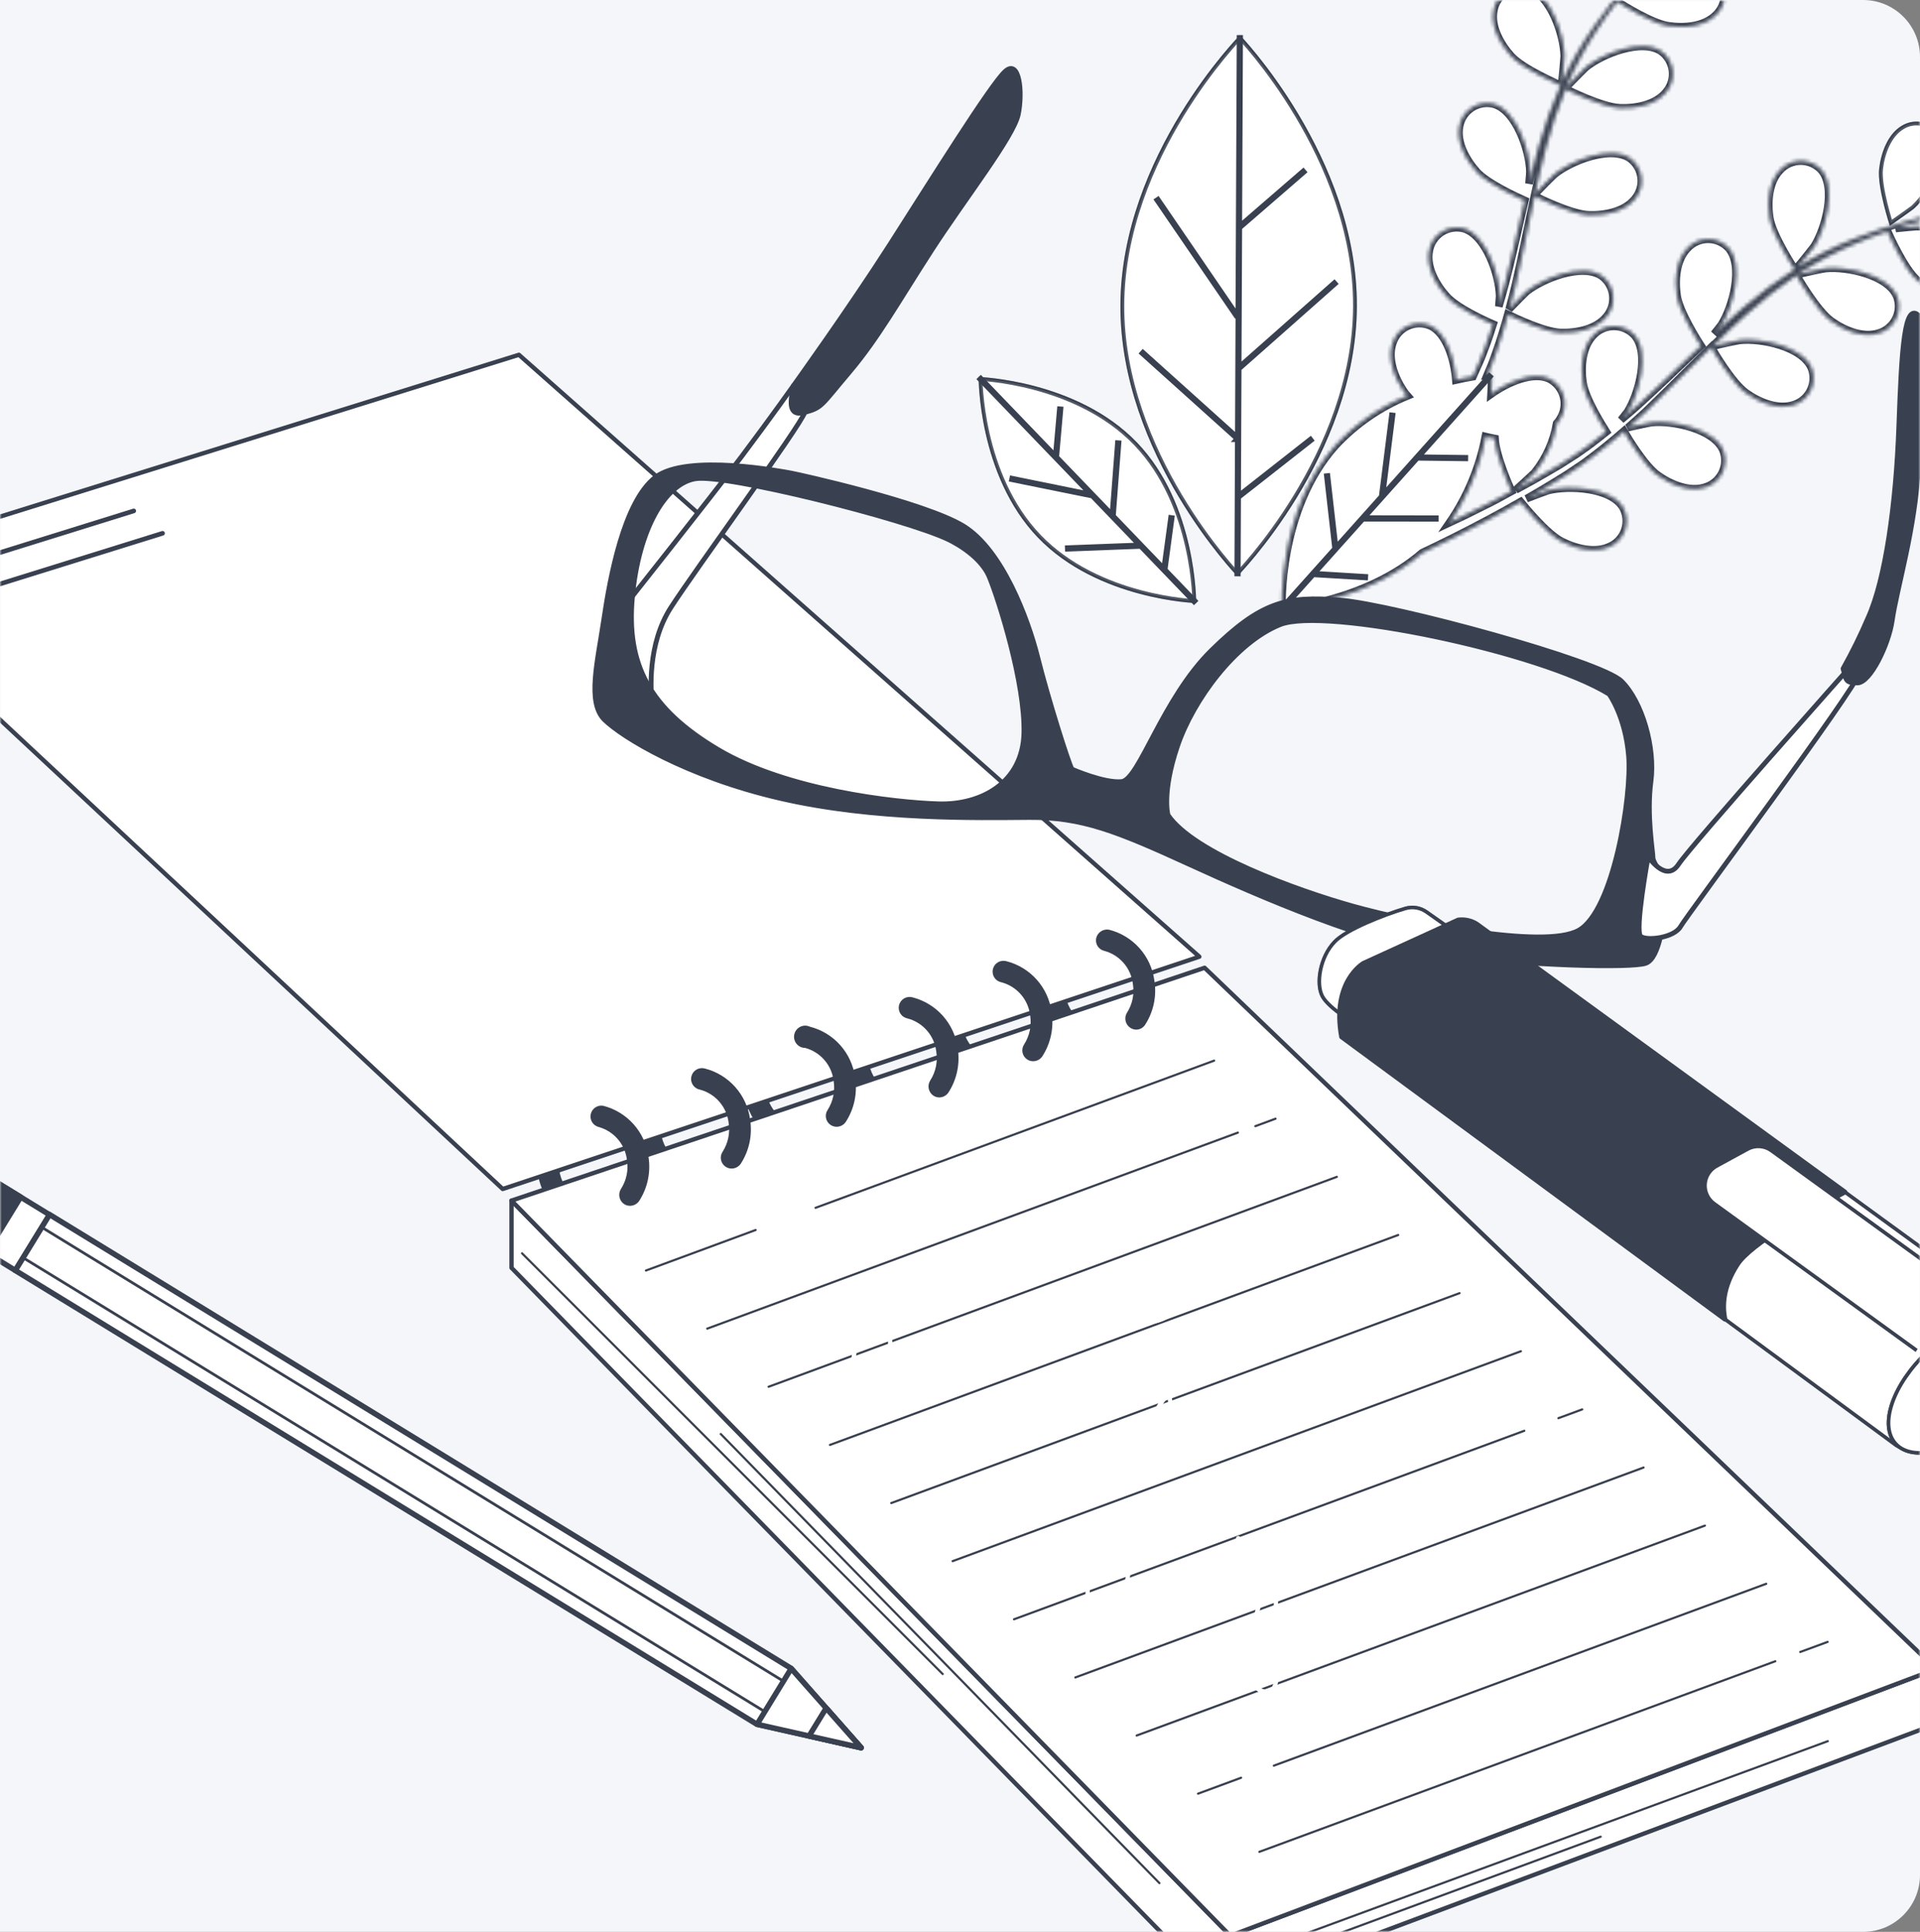 <svg width="506" height="509" viewBox="0 0 506 509" fill="none" xmlns="http://www.w3.org/2000/svg">
<rect x="0" y="0" width="506" height="509" fill="#808080" stroke="none"/>
<path d="M0 0H491C499.284 0 506 6.716 506 15V494C506 502.284 499.284 509 491 509H0V0Z" fill="#F4F6FA"/>
<mask id="mask0" mask-type="alpha" maskUnits="userSpaceOnUse" x="0" y="0" width="506" height="509">
<rect width="506" height="509" rx="15" fill="#F4F6FA"/>
</mask>
<g mask="url(#mask0)">
<mask id="path-3-inside-1" fill="white">
<path d="M547.817 49.896C543.517 45.494 532.585 47.313 527.669 49.764C527.243 49.969 520.977 54.034 521.065 54.166L521.153 54.254C519.436 54.533 517.573 54.841 515.562 55.223C511.85 55.971 507.653 56.837 503.163 58.158C498.297 59.447 493.514 61.029 488.84 62.898C483.59 64.95 478.532 67.464 473.726 70.411L473.564 70.528C474.738 69.163 477.878 65.216 478.099 64.893C481.033 60.241 483.968 49.544 479.992 44.833C479.304 44.081 478.468 43.481 477.535 43.07C476.603 42.659 475.596 42.447 474.577 42.447C473.558 42.447 472.55 42.659 471.618 43.07C470.686 43.481 469.849 44.081 469.162 44.833C466.124 47.944 465.787 53.271 466.403 57.336C467.107 61.9 472.581 70.308 473.021 70.983C468.206 74.092 463.607 77.524 459.257 81.255C456.703 83.427 454.209 85.657 451.729 87.976C452.697 86.758 453.563 85.672 453.666 85.496C456.601 80.844 459.535 70.147 455.573 65.436C454.886 64.684 454.049 64.084 453.117 63.673C452.185 63.262 451.177 63.05 450.158 63.05C449.14 63.05 448.132 63.262 447.2 63.673C446.268 64.084 445.431 64.684 444.744 65.436C441.706 68.547 441.368 73.889 441.985 77.939C442.601 81.989 447.136 89.311 448.354 91.146L445.536 93.802C441.031 98.087 436.555 102.386 432.036 106.466C430.451 107.933 428.822 109.269 427.208 110.633C428.073 109.548 428.792 108.638 428.895 108.491C431.83 103.839 434.765 93.141 430.788 88.416C430.106 87.66 429.273 87.054 428.344 86.636C427.414 86.219 426.408 86 425.39 85.993C424.371 85.987 423.362 86.192 422.427 86.596C421.492 87.001 420.651 87.596 419.958 88.343C416.936 91.454 416.583 96.795 417.2 100.846C417.816 104.896 421.925 111.514 423.363 113.788C421.675 115.138 419.973 116.489 418.271 117.721C417.082 118.528 415.996 119.394 414.764 120.142L411.183 122.432C408.85 123.796 406.458 125.22 404.154 126.511C402.555 127.406 401.014 128.228 399.473 129.079C401.072 127.612 404.139 124.824 404.374 124.559C407.41 120.793 409.431 116.312 410.244 111.543C410.603 111.142 410.917 110.705 411.183 110.237C411.72 109.372 412.07 108.404 412.212 107.396C412.355 106.388 412.286 105.362 412.01 104.382C411.734 103.402 411.257 102.49 410.609 101.704C409.961 100.919 409.157 100.276 408.248 99.818C404.007 97.867 397.492 100.64 392.972 103.854C393.163 100.728 393.075 98.806 393.075 98.806L391.886 98.923L392.752 96.854C393.339 95.563 393.779 94.125 394.293 92.745C395.438 89.517 396.435 86.186 397.374 82.825C399.502 83.853 407.089 87.448 411.213 87.594C415.336 87.741 420.575 86.802 423.319 83.427C423.983 82.654 424.479 81.751 424.775 80.775C425.071 79.799 425.16 78.773 425.038 77.761C424.915 76.749 424.582 75.773 424.062 74.897C423.541 74.021 422.843 73.262 422.013 72.671C416.877 69.296 406.575 73.419 402.29 76.853C402.026 77.073 399.224 79.891 397.727 81.461C398.27 79.436 398.827 77.41 399.312 75.327C400.706 69.354 401.938 63.25 403.2 57.174C403.582 55.311 403.993 53.462 404.389 51.598C405.137 51.98 414.074 56.441 418.682 56.602C422.791 56.749 428.044 55.81 430.788 52.435C431.45 51.662 431.944 50.76 432.239 49.785C432.533 48.811 432.622 47.787 432.499 46.776C432.376 45.766 432.045 44.792 431.525 43.917C431.006 43.042 430.31 42.285 429.482 41.693C424.346 38.303 414.045 42.427 409.76 45.875C409.437 46.125 405.357 50.175 404.462 51.261C405.328 47.181 406.253 43.116 407.309 39.14C408.711 33.776 410.465 28.511 412.563 23.379C412.915 23.555 422.218 28.251 426.944 28.413C431.038 28.574 436.306 27.62 439.05 24.245C439.711 23.471 440.204 22.568 440.497 21.593C440.791 20.619 440.878 19.594 440.754 18.584C440.63 17.573 440.297 16.6 439.776 15.725C439.255 14.851 438.558 14.094 437.729 13.503C432.593 10.114 422.306 14.237 418.021 17.686C417.684 17.95 413.37 22.308 412.636 23.159C412.768 22.866 412.856 22.543 412.988 22.249C415.217 17.127 417.904 12.215 421.015 7.575C422.703 5.007 424.449 2.63 426.21 0.37C427.853 1.426 435.411 6.151 439.652 6.782C443.893 7.413 449.043 7.003 452.14 3.965C452.883 3.268 453.473 2.425 453.873 1.487C454.272 0.55 454.472 -0.46 454.46 -1.479C454.447 -2.498 454.223 -3.503 453.801 -4.43C453.378 -5.357 452.768 -6.187 452.007 -6.865C447.282 -10.798 436.599 -7.819 431.962 -4.869C431.713 -4.722 429.321 -2.8 427.56 -1.391C428.367 -2.389 429.174 -3.446 429.966 -4.399C432.901 -7.98 435.836 -11.076 438.507 -13.791C439.974 -15.259 441.442 -16.726 442.719 -17.944C444.876 -17.753 453.548 -17.093 457.525 -18.458C461.502 -19.822 465.978 -22.581 467.313 -26.719C467.652 -27.679 467.788 -28.699 467.712 -29.715C467.636 -30.73 467.349 -31.718 466.87 -32.617C466.391 -33.516 465.731 -34.305 464.93 -34.934C464.13 -35.563 463.207 -36.019 462.221 -36.272C456.204 -37.578 448.089 -30.006 445.331 -25.267C445.096 -24.856 442.117 -18.003 442.22 -17.929H442.352C441.06 -16.755 439.696 -15.464 438.228 -14.041C435.528 -11.37 432.52 -8.332 429.424 -4.796C426.085 -1.028 422.968 2.931 420.091 7.061C416.848 11.693 414.024 16.604 411.653 21.736L411.565 21.926C411.799 20.136 412.254 15.117 412.24 14.721C412.122 9.233 408.659 -1.303 402.76 -3.064C401.776 -3.321 400.749 -3.37 399.745 -3.208C398.741 -3.047 397.782 -2.678 396.928 -2.127C396.074 -1.575 395.343 -0.851 394.784 -0.002C394.224 0.847 393.847 1.803 393.677 2.806C392.869 7.061 395.526 11.698 398.284 14.751C401.381 18.184 410.596 22.088 411.33 22.484C409.032 27.726 407.095 33.119 405.534 38.626C404.594 41.84 403.758 45.097 402.951 48.385C403.098 46.829 403.215 45.45 403.2 45.244C403.083 39.756 399.62 29.22 393.721 27.459C392.737 27.205 391.712 27.157 390.71 27.32C389.708 27.482 388.75 27.851 387.898 28.403C387.045 28.955 386.317 29.677 385.758 30.525C385.199 31.373 384.823 32.328 384.652 33.328C383.83 37.584 386.501 42.221 389.245 45.273C391.989 48.326 399.825 51.906 401.894 52.831C401.601 54.093 401.293 55.34 400.999 56.602C399.605 62.663 398.255 68.723 396.729 74.608C396.201 76.691 395.599 78.716 395.012 80.742C395.129 79.377 395.217 78.203 395.217 78.027C395.1 72.539 391.637 62.002 385.738 60.241C384.755 59.987 383.729 59.94 382.727 60.102C381.725 60.265 380.767 60.634 379.915 61.186C379.062 61.737 378.334 62.46 377.775 63.308C377.216 64.156 376.84 65.11 376.669 66.111C375.847 70.381 378.503 75.019 381.262 78.071C384.021 81.123 391.079 84.352 393.53 85.408C392.869 87.477 392.194 89.532 391.446 91.498C390.918 92.833 390.492 94.154 389.876 95.46L388.188 99.246C386.882 99.466 385.371 99.76 383.683 100.141C383.243 94.609 381.174 87.859 376.962 85.863C376.025 85.46 375.014 85.257 373.993 85.267C372.973 85.277 371.966 85.5 371.037 85.921C370.107 86.342 369.276 86.953 368.596 87.713C367.916 88.474 367.402 89.368 367.086 90.339C365.619 94.433 367.571 99.422 369.831 102.841C370.161 103.36 370.534 103.851 370.946 104.309C363.734 107.25 357.249 111.727 351.942 117.428C336.725 134.45 337.87 160.306 337.87 160.306C337.87 160.306 359.456 158.839 374.791 145.632C379.501 143.401 385.591 140.437 392.561 136.695C395.173 135.316 397.932 133.76 400.75 132.161C401.498 133.085 407.559 140.599 411.594 142.638C415.263 144.502 420.399 145.837 424.331 143.93C425.253 143.505 426.076 142.894 426.749 142.135C427.422 141.376 427.93 140.486 428.242 139.521C428.554 138.556 428.662 137.536 428.559 136.527C428.457 135.518 428.147 134.541 427.648 133.658C424.405 128.434 413.326 127.876 407.999 129.255C407.691 129.343 404.374 130.576 402.29 131.383C403.435 130.723 404.565 130.092 405.739 129.387C408.072 128.023 410.361 126.599 412.827 125.073L416.363 122.71C417.552 121.947 418.726 120.994 419.914 120.128C422.644 118.073 425.315 115.843 427.956 113.554C429.159 115.593 433.518 122.769 436.863 125.161C440.209 127.553 445.11 129.666 449.263 128.375C450.244 128.095 451.155 127.613 451.938 126.962C452.722 126.31 453.362 125.502 453.816 124.589C454.27 123.677 454.529 122.679 454.577 121.661C454.624 120.643 454.459 119.626 454.091 118.675C451.685 113.025 440.811 110.78 435.352 111.338C435 111.338 431.126 112.174 428.998 112.658C430.568 111.264 432.153 109.87 433.708 108.418C438.111 104.191 442.513 99.789 446.915 95.416C448.265 94.066 449.63 92.745 450.98 91.425C451.391 92.144 456.395 100.802 460.152 103.487C463.483 105.879 468.399 107.977 472.537 106.686C473.517 106.407 474.428 105.928 475.212 105.277C475.996 104.627 476.636 103.821 477.092 102.91C477.547 101.999 477.808 101.003 477.858 99.986C477.907 98.968 477.744 97.952 477.38 97.001C474.958 91.337 464.173 89.106 458.626 89.664C458.215 89.664 452.638 90.867 451.288 91.234C454.223 88.299 457.276 85.364 460.343 82.708C464.478 79.003 468.85 75.572 473.432 72.436C473.623 72.773 478.803 81.828 482.648 84.572C485.979 86.963 490.895 89.077 495.033 87.771C496.013 87.492 496.924 87.012 497.708 86.362C498.492 85.712 499.132 84.906 499.588 83.995C500.043 83.084 500.304 82.088 500.354 81.07C500.403 80.053 500.24 79.037 499.875 78.085C497.454 72.421 486.595 70.191 481.122 70.748C480.696 70.748 474.694 72.054 473.608 72.362C473.887 72.172 474.137 71.966 474.401 71.79C479.08 68.772 484.021 66.179 489.163 64.042C491.981 62.824 494.739 61.812 497.454 60.902C498.247 62.677 501.945 70.792 505.144 73.654C508.343 76.515 512.848 79.025 517.103 78.203C518.109 78.033 519.068 77.655 519.92 77.094C520.771 76.532 521.496 75.799 522.049 74.942C522.601 74.084 522.968 73.121 523.128 72.113C523.287 71.106 523.234 70.076 522.973 69.09C521.183 63.22 510.632 59.786 505.144 59.698C504.835 59.698 501.798 59.963 499.582 60.212C500.815 59.816 502.077 59.376 503.265 59.023C507.668 57.673 511.879 56.719 515.577 55.898C517.676 55.443 519.583 55.076 521.447 54.768C523.134 56.103 530.017 61.445 534.082 62.501C538.146 63.558 543.4 63.719 546.804 61.034C547.674 60.421 548.4 59.627 548.933 58.706C549.465 57.785 549.791 56.759 549.887 55.699C549.983 54.639 549.848 53.572 549.491 52.57C549.133 51.568 548.562 50.655 547.817 49.896ZM390.947 133.379C387.748 135.008 384.725 136.49 381.937 137.781C386.658 130.933 389.902 123.177 391.461 115.006C392.297 115.212 393.148 115.388 393.999 115.549C394.249 120.172 397.932 128.389 398.402 129.446C395.848 130.855 393.339 132.234 390.947 133.379Z"/>
</mask>
<path d="M547.817 49.896C543.517 45.494 532.585 47.313 527.669 49.764C527.243 49.969 520.977 54.034 521.065 54.166L521.153 54.254C519.436 54.533 517.573 54.841 515.562 55.223C511.85 55.971 507.653 56.837 503.163 58.158C498.297 59.447 493.514 61.029 488.84 62.898C483.59 64.95 478.532 67.464 473.726 70.411L473.564 70.528C474.738 69.163 477.878 65.216 478.099 64.893C481.033 60.241 483.968 49.544 479.992 44.833C479.304 44.081 478.468 43.481 477.535 43.07C476.603 42.659 475.596 42.447 474.577 42.447C473.558 42.447 472.55 42.659 471.618 43.07C470.686 43.481 469.849 44.081 469.162 44.833C466.124 47.944 465.787 53.271 466.403 57.336C467.107 61.9 472.581 70.308 473.021 70.983C468.206 74.092 463.607 77.524 459.257 81.255C456.703 83.427 454.209 85.657 451.729 87.976C452.697 86.758 453.563 85.672 453.666 85.496C456.601 80.844 459.535 70.147 455.573 65.436C454.886 64.684 454.049 64.084 453.117 63.673C452.185 63.262 451.177 63.05 450.158 63.05C449.14 63.05 448.132 63.262 447.2 63.673C446.268 64.084 445.431 64.684 444.744 65.436C441.706 68.547 441.368 73.889 441.985 77.939C442.601 81.989 447.136 89.311 448.354 91.146L445.536 93.802C441.031 98.087 436.555 102.386 432.036 106.466C430.451 107.933 428.822 109.269 427.208 110.633C428.073 109.548 428.792 108.638 428.895 108.491C431.83 103.839 434.765 93.141 430.788 88.416C430.106 87.66 429.273 87.054 428.344 86.636C427.414 86.219 426.408 86 425.39 85.993C424.371 85.987 423.362 86.192 422.427 86.596C421.492 87.001 420.651 87.596 419.958 88.343C416.936 91.454 416.583 96.795 417.2 100.846C417.816 104.896 421.925 111.514 423.363 113.788C421.675 115.138 419.973 116.489 418.271 117.721C417.082 118.528 415.996 119.394 414.764 120.142L411.183 122.432C408.85 123.796 406.458 125.22 404.154 126.511C402.555 127.406 401.014 128.228 399.473 129.079C401.072 127.612 404.139 124.824 404.374 124.559C407.41 120.793 409.431 116.312 410.244 111.543C410.603 111.142 410.917 110.705 411.183 110.237C411.72 109.372 412.07 108.404 412.212 107.396C412.355 106.388 412.286 105.362 412.01 104.382C411.734 103.402 411.257 102.49 410.609 101.704C409.961 100.919 409.157 100.276 408.248 99.818C404.007 97.867 397.492 100.64 392.972 103.854C393.163 100.728 393.075 98.806 393.075 98.806L391.886 98.923L392.752 96.854C393.339 95.563 393.779 94.125 394.293 92.745C395.438 89.517 396.435 86.186 397.374 82.825C399.502 83.853 407.089 87.448 411.213 87.594C415.336 87.741 420.575 86.802 423.319 83.427C423.983 82.654 424.479 81.751 424.775 80.775C425.071 79.799 425.16 78.773 425.038 77.761C424.915 76.749 424.582 75.773 424.062 74.897C423.541 74.021 422.843 73.262 422.013 72.671C416.877 69.296 406.575 73.419 402.29 76.853C402.026 77.073 399.224 79.891 397.727 81.461C398.27 79.436 398.827 77.41 399.312 75.327C400.706 69.354 401.938 63.25 403.2 57.174C403.582 55.311 403.993 53.462 404.389 51.598C405.137 51.98 414.074 56.441 418.682 56.602C422.791 56.749 428.044 55.81 430.788 52.435C431.45 51.662 431.944 50.76 432.239 49.785C432.533 48.811 432.622 47.787 432.499 46.776C432.376 45.766 432.045 44.792 431.525 43.917C431.006 43.042 430.31 42.285 429.482 41.693C424.346 38.303 414.045 42.427 409.76 45.875C409.437 46.125 405.357 50.175 404.462 51.261C405.328 47.181 406.253 43.116 407.309 39.14C408.711 33.776 410.465 28.511 412.563 23.379C412.915 23.555 422.218 28.251 426.944 28.413C431.038 28.574 436.306 27.62 439.05 24.245C439.711 23.471 440.204 22.568 440.497 21.593C440.791 20.619 440.878 19.594 440.754 18.584C440.63 17.573 440.297 16.6 439.776 15.725C439.255 14.851 438.558 14.094 437.729 13.503C432.593 10.114 422.306 14.237 418.021 17.686C417.684 17.95 413.37 22.308 412.636 23.159C412.768 22.866 412.856 22.543 412.988 22.249C415.217 17.127 417.904 12.215 421.015 7.575C422.703 5.007 424.449 2.63 426.21 0.37C427.853 1.426 435.411 6.151 439.652 6.782C443.893 7.413 449.043 7.003 452.14 3.965C452.883 3.268 453.473 2.425 453.873 1.487C454.272 0.55 454.472 -0.46 454.46 -1.479C454.447 -2.498 454.223 -3.503 453.801 -4.43C453.378 -5.357 452.768 -6.187 452.007 -6.865C447.282 -10.798 436.599 -7.819 431.962 -4.869C431.713 -4.722 429.321 -2.8 427.56 -1.391C428.367 -2.389 429.174 -3.446 429.966 -4.399C432.901 -7.98 435.836 -11.076 438.507 -13.791C439.974 -15.259 441.442 -16.726 442.719 -17.944C444.876 -17.753 453.548 -17.093 457.525 -18.458C461.502 -19.822 465.978 -22.581 467.313 -26.719C467.652 -27.679 467.788 -28.699 467.712 -29.715C467.636 -30.73 467.349 -31.718 466.87 -32.617C466.391 -33.516 465.731 -34.305 464.93 -34.934C464.13 -35.563 463.207 -36.019 462.221 -36.272C456.204 -37.578 448.089 -30.006 445.331 -25.267C445.096 -24.856 442.117 -18.003 442.22 -17.929H442.352C441.06 -16.755 439.696 -15.464 438.228 -14.041C435.528 -11.37 432.52 -8.332 429.424 -4.796C426.085 -1.028 422.968 2.931 420.091 7.061C416.848 11.693 414.024 16.604 411.653 21.736L411.565 21.926C411.799 20.136 412.254 15.117 412.24 14.721C412.122 9.233 408.659 -1.303 402.76 -3.064C401.776 -3.321 400.749 -3.37 399.745 -3.208C398.741 -3.047 397.782 -2.678 396.928 -2.127C396.074 -1.575 395.343 -0.851 394.784 -0.002C394.224 0.847 393.847 1.803 393.677 2.806C392.869 7.061 395.526 11.698 398.284 14.751C401.381 18.184 410.596 22.088 411.33 22.484C409.032 27.726 407.095 33.119 405.534 38.626C404.594 41.84 403.758 45.097 402.951 48.385C403.098 46.829 403.215 45.45 403.2 45.244C403.083 39.756 399.62 29.22 393.721 27.459C392.737 27.205 391.712 27.157 390.71 27.32C389.708 27.482 388.75 27.851 387.898 28.403C387.045 28.955 386.317 29.677 385.758 30.525C385.199 31.373 384.823 32.328 384.652 33.328C383.83 37.584 386.501 42.221 389.245 45.273C391.989 48.326 399.825 51.906 401.894 52.831C401.601 54.093 401.293 55.34 400.999 56.602C399.605 62.663 398.255 68.723 396.729 74.608C396.201 76.691 395.599 78.716 395.012 80.742C395.129 79.377 395.217 78.203 395.217 78.027C395.1 72.539 391.637 62.002 385.738 60.241C384.755 59.987 383.729 59.94 382.727 60.102C381.725 60.265 380.767 60.634 379.915 61.186C379.062 61.737 378.334 62.46 377.775 63.308C377.216 64.156 376.84 65.11 376.669 66.111C375.847 70.381 378.503 75.019 381.262 78.071C384.021 81.123 391.079 84.352 393.53 85.408C392.869 87.477 392.194 89.532 391.446 91.498C390.918 92.833 390.492 94.154 389.876 95.46L388.188 99.246C386.882 99.466 385.371 99.76 383.683 100.141C383.243 94.609 381.174 87.859 376.962 85.863C376.025 85.46 375.014 85.257 373.993 85.267C372.973 85.277 371.966 85.5 371.037 85.921C370.107 86.342 369.276 86.953 368.596 87.713C367.916 88.474 367.402 89.368 367.086 90.339C365.619 94.433 367.571 99.422 369.831 102.841C370.161 103.36 370.534 103.851 370.946 104.309C363.734 107.25 357.249 111.727 351.942 117.428C336.725 134.45 337.87 160.306 337.87 160.306C337.87 160.306 359.456 158.839 374.791 145.632C379.501 143.401 385.591 140.437 392.561 136.695C395.173 135.316 397.932 133.76 400.75 132.161C401.498 133.085 407.559 140.599 411.594 142.638C415.263 144.502 420.399 145.837 424.331 143.93C425.253 143.505 426.076 142.894 426.749 142.135C427.422 141.376 427.93 140.486 428.242 139.521C428.554 138.556 428.662 137.536 428.559 136.527C428.457 135.518 428.147 134.541 427.648 133.658C424.405 128.434 413.326 127.876 407.999 129.255C407.691 129.343 404.374 130.576 402.29 131.383C403.435 130.723 404.565 130.092 405.739 129.387C408.072 128.023 410.361 126.599 412.827 125.073L416.363 122.71C417.552 121.947 418.726 120.994 419.914 120.128C422.644 118.073 425.315 115.843 427.956 113.554C429.159 115.593 433.518 122.769 436.863 125.161C440.209 127.553 445.11 129.666 449.263 128.375C450.244 128.095 451.155 127.613 451.938 126.962C452.722 126.31 453.362 125.502 453.816 124.589C454.27 123.677 454.529 122.679 454.577 121.661C454.624 120.643 454.459 119.626 454.091 118.675C451.685 113.025 440.811 110.78 435.352 111.338C435 111.338 431.126 112.174 428.998 112.658C430.568 111.264 432.153 109.87 433.708 108.418C438.111 104.191 442.513 99.789 446.915 95.416C448.265 94.066 449.63 92.745 450.98 91.425C451.391 92.144 456.395 100.802 460.152 103.487C463.483 105.879 468.399 107.977 472.537 106.686C473.517 106.407 474.428 105.928 475.212 105.277C475.996 104.627 476.636 103.821 477.092 102.91C477.547 101.999 477.808 101.003 477.858 99.986C477.907 98.968 477.744 97.952 477.38 97.001C474.958 91.337 464.173 89.106 458.626 89.664C458.215 89.664 452.638 90.867 451.288 91.234C454.223 88.299 457.276 85.364 460.343 82.708C464.478 79.003 468.85 75.572 473.432 72.436C473.623 72.773 478.803 81.828 482.648 84.572C485.979 86.963 490.895 89.077 495.033 87.771C496.013 87.492 496.924 87.012 497.708 86.362C498.492 85.712 499.132 84.906 499.588 83.995C500.043 83.084 500.304 82.088 500.354 81.07C500.403 80.053 500.24 79.037 499.875 78.085C497.454 72.421 486.595 70.191 481.122 70.748C480.696 70.748 474.694 72.054 473.608 72.362C473.887 72.172 474.137 71.966 474.401 71.79C479.08 68.772 484.021 66.179 489.163 64.042C491.981 62.824 494.739 61.812 497.454 60.902C498.247 62.677 501.945 70.792 505.144 73.654C508.343 76.515 512.848 79.025 517.103 78.203C518.109 78.033 519.068 77.655 519.92 77.094C520.771 76.532 521.496 75.799 522.049 74.942C522.601 74.084 522.968 73.121 523.128 72.113C523.287 71.106 523.234 70.076 522.973 69.09C521.183 63.22 510.632 59.786 505.144 59.698C504.835 59.698 501.798 59.963 499.582 60.212C500.815 59.816 502.077 59.376 503.265 59.023C507.668 57.673 511.879 56.719 515.577 55.898C517.676 55.443 519.583 55.076 521.447 54.768C523.134 56.103 530.017 61.445 534.082 62.501C538.146 63.558 543.4 63.719 546.804 61.034C547.674 60.421 548.4 59.627 548.933 58.706C549.465 57.785 549.791 56.759 549.887 55.699C549.983 54.639 549.848 53.572 549.491 52.57C549.133 51.568 548.562 50.655 547.817 49.896ZM390.947 133.379C387.748 135.008 384.725 136.49 381.937 137.781C386.658 130.933 389.902 123.177 391.461 115.006C392.297 115.212 393.148 115.388 393.999 115.549C394.249 120.172 397.932 128.389 398.402 129.446C395.848 130.855 393.339 132.234 390.947 133.379Z" fill="white" stroke="#39404F" stroke-width="2" mask="url(#path-3-inside-1)"/>
<path d="M504.144 54.546L504.144 54.546L504.136 54.553C504.137 54.553 504.114 54.573 504.048 54.624C503.988 54.67 503.909 54.73 503.811 54.803C503.615 54.949 503.351 55.141 503.043 55.363C502.426 55.807 501.635 56.37 500.853 56.924C500.071 57.478 499.3 58.021 498.724 58.426C498.577 58.53 498.443 58.624 498.325 58.707C498.241 58.438 498.136 58.094 498.015 57.688C497.709 56.657 497.307 55.233 496.922 53.662C496.146 50.491 495.467 46.814 495.734 44.524L495.734 44.524C495.964 42.526 496.506 40.299 497.441 38.31C498.378 36.32 499.692 34.602 501.448 33.569L501.448 33.569L501.458 33.563C502.265 33.063 503.166 32.736 504.106 32.604C505.045 32.471 506.002 32.535 506.915 32.793C507.828 33.05 508.678 33.494 509.41 34.098C510.139 34.699 510.736 35.445 511.163 36.289C512.347 38.899 511.657 42.499 510.074 46.009C508.501 49.497 506.114 52.741 504.144 54.546Z" fill="white" stroke="#39404F"/>
<path d="M326.103 151.113C325.879 150.872 325.554 150.517 325.142 150.053C324.301 149.106 323.097 147.707 321.652 145.905C318.761 142.301 314.908 137.084 311.06 130.642C303.359 117.75 295.703 99.987 295.783 80.42C295.863 60.855 303.687 43.153 311.516 30.323C315.428 23.912 319.335 18.727 322.263 15.146C323.727 13.355 324.946 11.966 325.798 11.026C326.215 10.566 326.544 10.213 326.77 9.973C326.994 10.215 327.319 10.57 327.73 11.034C328.571 11.982 329.774 13.382 331.218 15.185C334.106 18.792 337.956 24.012 341.803 30.457C349.499 43.354 357.156 61.122 357.091 80.681C357.025 100.239 349.201 117.937 341.369 130.764C337.455 137.175 333.545 142.359 330.614 145.941C329.149 147.731 327.929 149.12 327.076 150.06C326.659 150.521 326.33 150.874 326.103 151.113Z" fill="white" stroke="#39404F"/>
<path d="M314.719 157.77C314.727 158.007 314.732 158.208 314.736 158.372C314.572 158.363 314.371 158.35 314.135 158.333C313.405 158.279 312.342 158.185 311.015 158.02C308.361 157.691 304.658 157.082 300.462 155.962C292.064 153.72 281.74 149.442 273.911 141.308C266.082 133.175 262.201 122.69 260.279 114.208C259.32 109.971 258.852 106.244 258.624 103.578C258.51 102.246 258.456 101.179 258.43 100.446C258.422 100.21 258.417 100.009 258.413 99.845C258.577 99.854 258.778 99.867 259.014 99.884C259.745 99.937 260.809 100.032 262.136 100.196C264.791 100.526 268.497 101.135 272.694 102.255C281.096 104.497 291.424 108.775 299.252 116.909C307.081 125.042 310.959 135.526 312.877 144.009C313.835 148.246 314.301 151.972 314.527 154.638C314.641 155.971 314.694 157.038 314.719 157.77Z" fill="white" stroke="#39404F"/>
<g opacity="0.5">
<g opacity="0.5">
<mask id="path-7-inside-2" fill="white">
<path d="M547.817 49.896C543.518 45.493 532.585 47.313 527.669 49.764C527.244 49.969 520.978 54.034 521.066 54.166L521.154 54.254C519.437 54.533 517.573 54.841 515.563 55.223C511.85 55.971 507.653 56.837 503.163 58.158C498.298 59.447 493.515 61.029 488.841 62.897C483.59 64.95 478.532 67.464 473.726 70.411L473.565 70.528C474.739 69.163 477.879 65.216 478.099 64.893C481.034 60.241 483.969 49.544 479.992 44.833C479.305 44.081 478.468 43.481 477.536 43.07C476.604 42.659 475.596 42.447 474.577 42.447C473.558 42.447 472.551 42.659 471.619 43.07C470.686 43.481 469.85 44.081 469.162 44.833C466.125 47.944 465.787 53.271 466.404 57.336C467.108 61.9 472.582 70.308 473.022 70.983C468.206 74.092 463.608 77.523 459.257 81.255C456.704 83.427 454.209 85.657 451.729 87.976C452.698 86.758 453.563 85.672 453.666 85.496C456.601 80.844 459.536 70.147 455.574 65.436C454.886 64.684 454.05 64.084 453.118 63.673C452.185 63.262 451.178 63.05 450.159 63.05C449.14 63.05 448.133 63.262 447.2 63.673C446.268 64.084 445.432 64.684 444.744 65.436C441.707 68.547 441.369 73.889 441.985 77.939C442.602 81.989 447.136 89.311 448.354 91.146L445.536 93.802C441.031 98.087 436.556 102.386 432.036 106.466C430.451 107.933 428.822 109.269 427.208 110.633C428.074 109.547 428.793 108.638 428.896 108.491C431.831 103.839 434.765 93.141 430.789 88.416C430.106 87.66 429.274 87.054 428.344 86.636C427.415 86.219 426.409 86 425.39 85.993C424.371 85.987 423.362 86.192 422.427 86.596C421.492 87.001 420.652 87.596 419.959 88.343C416.936 91.454 416.584 96.795 417.2 100.846C417.816 104.896 421.925 111.514 423.363 113.788C421.676 115.138 419.974 116.488 418.271 117.721C417.083 118.528 415.997 119.394 414.764 120.142L411.184 122.432C408.85 123.796 406.459 125.22 404.155 126.511C402.555 127.406 401.014 128.228 399.473 129.079C401.073 127.612 404.14 124.824 404.375 124.559C407.411 120.793 409.432 116.312 410.244 111.543C410.603 111.142 410.918 110.705 411.184 110.237C411.72 109.372 412.071 108.404 412.213 107.396C412.355 106.388 412.286 105.362 412.01 104.382C411.734 103.402 411.257 102.49 410.609 101.704C409.962 100.919 409.158 100.276 408.249 99.818C404.008 97.867 397.492 100.64 392.973 103.854C393.163 100.728 393.075 98.806 393.075 98.806L391.887 98.923L392.753 96.854C393.34 95.563 393.78 94.125 394.293 92.745C395.438 89.517 396.436 86.186 397.375 82.825C399.503 83.853 407.09 87.448 411.213 87.594C415.337 87.741 420.575 86.802 423.319 83.427C423.984 82.654 424.48 81.751 424.776 80.775C425.072 79.799 425.161 78.773 425.038 77.761C424.915 76.749 424.583 75.773 424.062 74.897C423.541 74.021 422.844 73.262 422.013 72.671C416.877 69.296 406.576 73.419 402.291 76.853C402.027 77.073 399.224 79.89 397.727 81.461C398.27 79.436 398.828 77.41 399.312 75.327C400.706 69.354 401.939 63.25 403.201 57.174C403.582 55.311 403.993 53.462 404.389 51.598C405.138 51.98 414.075 56.441 418.682 56.602C422.791 56.749 428.045 55.81 430.789 52.434C431.451 51.662 431.945 50.759 432.239 49.785C432.534 48.811 432.622 47.786 432.499 46.776C432.377 45.766 432.045 44.792 431.526 43.917C431.006 43.042 430.311 42.285 429.483 41.693C424.347 38.303 414.045 42.427 409.76 45.875C409.437 46.124 405.358 50.175 404.463 51.261C405.329 47.181 406.253 43.116 407.31 39.139C408.711 33.776 410.466 28.511 412.563 23.379C412.915 23.555 422.219 28.251 426.944 28.413C431.038 28.574 436.306 27.62 439.05 24.245C439.712 23.471 440.205 22.568 440.498 21.593C440.791 20.619 440.879 19.594 440.754 18.583C440.63 17.573 440.297 16.6 439.776 15.725C439.256 14.851 438.559 14.094 437.73 13.503C432.594 10.114 422.307 14.237 418.022 17.686C417.684 17.95 413.37 22.308 412.636 23.159C412.769 22.866 412.857 22.543 412.989 22.249C415.218 17.127 417.904 12.215 421.016 7.575C422.703 5.007 424.449 2.629 426.21 0.37C427.854 1.426 435.411 6.151 439.652 6.782C443.893 7.413 449.044 7.002 452.14 3.965C452.884 3.268 453.474 2.424 453.873 1.487C454.273 0.55 454.473 -0.46 454.46 -1.479C454.448 -2.498 454.223 -3.503 453.801 -4.43C453.379 -5.357 452.768 -6.187 452.008 -6.865C447.283 -10.798 436.6 -7.819 431.963 -4.869C431.713 -4.722 429.321 -2.8 427.56 -1.391C428.367 -2.389 429.175 -3.446 429.967 -4.4C432.902 -7.98 435.837 -11.076 438.507 -13.791C439.975 -15.259 441.442 -16.726 442.719 -17.944C444.876 -17.753 453.549 -17.093 457.526 -18.458C461.502 -19.822 465.978 -22.581 467.313 -26.719C467.653 -27.679 467.789 -28.7 467.713 -29.715C467.637 -30.73 467.35 -31.719 466.871 -32.617C466.392 -33.516 465.731 -34.305 464.931 -34.934C464.13 -35.563 463.208 -36.019 462.221 -36.272C456.205 -37.578 448.09 -30.006 445.331 -25.267C445.096 -24.856 442.117 -18.003 442.22 -17.929H442.352C441.061 -16.755 439.696 -15.464 438.229 -14.041C435.529 -11.37 432.52 -8.332 429.424 -4.796C426.085 -1.028 422.969 2.931 420.091 7.061C416.849 11.693 414.025 16.604 411.653 21.736L411.565 21.926C411.8 20.136 412.255 15.117 412.24 14.721C412.123 9.233 408.66 -1.303 402.761 -3.064C401.776 -3.321 400.75 -3.37 399.746 -3.208C398.742 -3.047 397.782 -2.679 396.928 -2.127C396.074 -1.575 395.344 -0.851 394.784 -0.002C394.225 0.847 393.848 1.803 393.677 2.806C392.87 7.061 395.526 11.698 398.285 14.751C401.381 18.184 410.597 22.088 411.33 22.484C409.032 27.726 407.096 33.119 405.534 38.626C404.595 41.84 403.758 45.097 402.951 48.384C403.098 46.829 403.215 45.45 403.201 45.244C403.083 39.756 399.62 29.22 393.721 27.459C392.738 27.204 391.713 27.157 390.711 27.32C389.708 27.482 388.751 27.851 387.898 28.403C387.046 28.955 386.317 29.677 385.758 30.525C385.2 31.373 384.823 32.328 384.652 33.328C383.831 37.584 386.501 42.221 389.245 45.273C391.989 48.326 399.826 51.906 401.895 52.831C401.601 54.093 401.293 55.34 401 56.602C399.606 62.663 398.255 68.723 396.729 74.608C396.201 76.691 395.599 78.716 395.012 80.742C395.13 79.377 395.218 78.203 395.218 78.027C395.1 72.538 391.637 62.002 385.738 60.241C384.755 59.987 383.73 59.94 382.728 60.102C381.725 60.265 380.768 60.634 379.915 61.185C379.063 61.737 378.334 62.46 377.776 63.308C377.217 64.156 376.84 65.11 376.669 66.111C375.848 70.381 378.504 75.019 381.262 78.071C384.021 81.123 391.08 84.351 393.53 85.408C392.87 87.477 392.195 89.531 391.447 91.498C390.918 92.833 390.493 94.154 389.876 95.46L388.189 99.246C386.883 99.466 385.371 99.76 383.684 100.141C383.244 94.609 381.174 87.859 376.963 85.863C376.025 85.46 375.014 85.257 373.994 85.267C372.973 85.277 371.966 85.5 371.037 85.921C370.108 86.342 369.276 86.953 368.596 87.713C367.916 88.474 367.402 89.368 367.087 90.339C365.62 94.433 367.571 99.422 369.831 102.841C370.162 103.36 370.535 103.851 370.946 104.309C363.734 107.25 357.25 111.727 351.943 117.428C336.726 134.45 337.87 160.306 337.87 160.306C337.87 160.306 359.456 158.839 374.791 145.632C379.502 143.401 385.591 140.437 392.562 136.695C395.174 135.316 397.933 133.76 400.75 132.161C401.499 133.085 407.559 140.599 411.595 142.638C415.263 144.502 420.399 145.837 424.332 143.93C425.253 143.505 426.076 142.894 426.749 142.135C427.422 141.376 427.931 140.486 428.242 139.521C428.554 138.555 428.662 137.536 428.56 136.527C428.458 135.518 428.147 134.541 427.648 133.658C424.405 128.433 413.326 127.876 407.999 129.255C407.691 129.343 404.375 130.576 402.291 131.383C403.436 130.723 404.565 130.092 405.739 129.387C408.073 128.023 410.362 126.599 412.827 125.073L416.364 122.71C417.552 121.947 418.726 120.993 419.915 120.128C422.644 118.073 425.315 115.843 427.957 113.554C429.16 115.593 433.518 122.769 436.864 125.161C440.21 127.553 445.111 129.666 449.264 128.375C450.244 128.095 451.155 127.613 451.939 126.962C452.723 126.31 453.362 125.502 453.816 124.589C454.271 123.677 454.53 122.679 454.577 121.661C454.624 120.643 454.459 119.626 454.092 118.675C451.685 113.025 440.811 110.78 435.352 111.338C435 111.338 431.126 112.174 428.998 112.658C430.569 111.264 432.153 109.87 433.709 108.418C438.111 104.191 442.514 99.789 446.916 95.416C448.266 94.066 449.631 92.745 450.981 91.424C451.392 92.144 456.396 100.801 460.152 103.487C463.483 105.879 468.399 107.977 472.537 106.686C473.517 106.407 474.428 105.928 475.212 105.277C475.996 104.627 476.637 103.821 477.092 102.91C477.548 101.999 477.809 101.003 477.858 99.986C477.908 98.968 477.745 97.952 477.38 97.001C474.959 91.337 464.173 89.106 458.626 89.664C458.215 89.664 452.639 90.867 451.289 91.234C454.224 88.299 457.276 85.364 460.343 82.708C464.478 79.003 468.851 75.572 473.433 72.436C473.623 72.773 478.803 81.827 482.648 84.572C485.979 86.963 490.895 89.077 495.033 87.771C496.013 87.492 496.924 87.012 497.708 86.362C498.492 85.712 499.133 84.906 499.588 83.995C500.044 83.084 500.304 82.088 500.354 81.07C500.404 80.053 500.241 79.037 499.876 78.085C497.455 72.421 486.596 70.191 481.122 70.748C480.696 70.748 474.695 72.054 473.609 72.362C473.888 72.172 474.137 71.966 474.401 71.79C479.081 68.772 484.021 66.179 489.164 64.042C491.981 62.824 494.74 61.812 497.455 60.902C498.247 62.677 501.945 70.792 505.144 73.654C508.343 76.515 512.848 79.025 517.104 78.203C518.109 78.033 519.069 77.655 519.92 77.093C520.772 76.532 521.497 75.799 522.049 74.941C522.601 74.084 522.969 73.121 523.128 72.113C523.287 71.106 523.235 70.076 522.974 69.09C521.183 63.22 510.632 59.786 505.144 59.698C504.836 59.698 501.798 59.962 499.582 60.212C500.815 59.816 502.077 59.376 503.266 59.023C507.668 57.673 511.88 56.719 515.578 55.898C517.676 55.443 519.584 55.076 521.447 54.768C523.135 56.103 530.017 61.445 534.082 62.501C538.147 63.558 543.4 63.719 546.805 61.034C547.675 60.421 548.401 59.627 548.933 58.706C549.465 57.784 549.791 56.759 549.887 55.699C549.984 54.639 549.848 53.572 549.491 52.57C549.134 51.568 548.562 50.655 547.817 49.896ZM390.948 133.379C387.749 135.008 384.726 136.49 381.937 137.781C386.659 130.933 389.902 123.177 391.461 115.006C392.298 115.212 393.149 115.388 394 115.549C394.249 120.172 397.933 128.389 398.402 129.446C395.849 130.855 393.34 132.234 390.948 133.379Z"/>
</mask>
<path d="M547.817 49.896C543.518 45.493 532.585 47.313 527.669 49.764C527.244 49.969 520.978 54.034 521.066 54.166L521.154 54.254C519.437 54.533 517.573 54.841 515.563 55.223C511.85 55.971 507.653 56.837 503.163 58.158C498.298 59.447 493.515 61.029 488.841 62.897C483.59 64.95 478.532 67.464 473.726 70.411L473.565 70.528C474.739 69.163 477.879 65.216 478.099 64.893C481.034 60.241 483.969 49.544 479.992 44.833C479.305 44.081 478.468 43.481 477.536 43.07C476.604 42.659 475.596 42.447 474.577 42.447C473.558 42.447 472.551 42.659 471.619 43.07C470.686 43.481 469.85 44.081 469.162 44.833C466.125 47.944 465.787 53.271 466.404 57.336C467.108 61.9 472.582 70.308 473.022 70.983C468.206 74.092 463.608 77.523 459.257 81.255C456.704 83.427 454.209 85.657 451.729 87.976C452.698 86.758 453.563 85.672 453.666 85.496C456.601 80.844 459.536 70.147 455.574 65.436C454.886 64.684 454.05 64.084 453.118 63.673C452.185 63.262 451.178 63.05 450.159 63.05C449.14 63.05 448.133 63.262 447.2 63.673C446.268 64.084 445.432 64.684 444.744 65.436C441.707 68.547 441.369 73.889 441.985 77.939C442.602 81.989 447.136 89.311 448.354 91.146L445.536 93.802C441.031 98.087 436.556 102.386 432.036 106.466C430.451 107.933 428.822 109.269 427.208 110.633C428.074 109.547 428.793 108.638 428.896 108.491C431.831 103.839 434.765 93.141 430.789 88.416C430.106 87.66 429.274 87.054 428.344 86.636C427.415 86.219 426.409 86 425.39 85.993C424.371 85.987 423.362 86.192 422.427 86.596C421.492 87.001 420.652 87.596 419.959 88.343C416.936 91.454 416.584 96.795 417.2 100.846C417.816 104.896 421.925 111.514 423.363 113.788C421.676 115.138 419.974 116.488 418.271 117.721C417.083 118.528 415.997 119.394 414.764 120.142L411.184 122.432C408.85 123.796 406.459 125.22 404.155 126.511C402.555 127.406 401.014 128.228 399.473 129.079C401.073 127.612 404.14 124.824 404.375 124.559C407.411 120.793 409.432 116.312 410.244 111.543C410.603 111.142 410.918 110.705 411.184 110.237C411.72 109.372 412.071 108.404 412.213 107.396C412.355 106.388 412.286 105.362 412.01 104.382C411.734 103.402 411.257 102.49 410.609 101.704C409.962 100.919 409.158 100.276 408.249 99.818C404.008 97.867 397.492 100.64 392.973 103.854C393.163 100.728 393.075 98.806 393.075 98.806L391.887 98.923L392.753 96.854C393.34 95.563 393.78 94.125 394.293 92.745C395.438 89.517 396.436 86.186 397.375 82.825C399.503 83.853 407.09 87.448 411.213 87.594C415.337 87.741 420.575 86.802 423.319 83.427C423.984 82.654 424.48 81.751 424.776 80.775C425.072 79.799 425.161 78.773 425.038 77.761C424.915 76.749 424.583 75.773 424.062 74.897C423.541 74.021 422.844 73.262 422.013 72.671C416.877 69.296 406.576 73.419 402.291 76.853C402.027 77.073 399.224 79.89 397.727 81.461C398.27 79.436 398.828 77.41 399.312 75.327C400.706 69.354 401.939 63.25 403.201 57.174C403.582 55.311 403.993 53.462 404.389 51.598C405.138 51.98 414.075 56.441 418.682 56.602C422.791 56.749 428.045 55.81 430.789 52.434C431.451 51.662 431.945 50.759 432.239 49.785C432.534 48.811 432.622 47.786 432.499 46.776C432.377 45.766 432.045 44.792 431.526 43.917C431.006 43.042 430.311 42.285 429.483 41.693C424.347 38.303 414.045 42.427 409.76 45.875C409.437 46.124 405.358 50.175 404.463 51.261C405.329 47.181 406.253 43.116 407.31 39.139C408.711 33.776 410.466 28.511 412.563 23.379C412.915 23.555 422.219 28.251 426.944 28.413C431.038 28.574 436.306 27.62 439.05 24.245C439.712 23.471 440.205 22.568 440.498 21.593C440.791 20.619 440.879 19.594 440.754 18.583C440.63 17.573 440.297 16.6 439.776 15.725C439.256 14.851 438.559 14.094 437.73 13.503C432.594 10.114 422.307 14.237 418.022 17.686C417.684 17.95 413.37 22.308 412.636 23.159C412.769 22.866 412.857 22.543 412.989 22.249C415.218 17.127 417.904 12.215 421.016 7.575C422.703 5.007 424.449 2.629 426.21 0.37C427.854 1.426 435.411 6.151 439.652 6.782C443.893 7.413 449.044 7.002 452.14 3.965C452.884 3.268 453.474 2.424 453.873 1.487C454.273 0.55 454.473 -0.46 454.46 -1.479C454.448 -2.498 454.223 -3.503 453.801 -4.43C453.379 -5.357 452.768 -6.187 452.008 -6.865C447.283 -10.798 436.6 -7.819 431.963 -4.869C431.713 -4.722 429.321 -2.8 427.56 -1.391C428.367 -2.389 429.175 -3.446 429.967 -4.4C432.902 -7.98 435.837 -11.076 438.507 -13.791C439.975 -15.259 441.442 -16.726 442.719 -17.944C444.876 -17.753 453.549 -17.093 457.526 -18.458C461.502 -19.822 465.978 -22.581 467.313 -26.719C467.653 -27.679 467.789 -28.7 467.713 -29.715C467.637 -30.73 467.35 -31.719 466.871 -32.617C466.392 -33.516 465.731 -34.305 464.931 -34.934C464.13 -35.563 463.208 -36.019 462.221 -36.272C456.205 -37.578 448.09 -30.006 445.331 -25.267C445.096 -24.856 442.117 -18.003 442.22 -17.929H442.352C441.061 -16.755 439.696 -15.464 438.229 -14.041C435.529 -11.37 432.52 -8.332 429.424 -4.796C426.085 -1.028 422.969 2.931 420.091 7.061C416.849 11.693 414.025 16.604 411.653 21.736L411.565 21.926C411.8 20.136 412.255 15.117 412.24 14.721C412.123 9.233 408.66 -1.303 402.761 -3.064C401.776 -3.321 400.75 -3.37 399.746 -3.208C398.742 -3.047 397.782 -2.679 396.928 -2.127C396.074 -1.575 395.344 -0.851 394.784 -0.002C394.225 0.847 393.848 1.803 393.677 2.806C392.87 7.061 395.526 11.698 398.285 14.751C401.381 18.184 410.597 22.088 411.33 22.484C409.032 27.726 407.096 33.119 405.534 38.626C404.595 41.84 403.758 45.097 402.951 48.384C403.098 46.829 403.215 45.45 403.201 45.244C403.083 39.756 399.62 29.22 393.721 27.459C392.738 27.204 391.713 27.157 390.711 27.32C389.708 27.482 388.751 27.851 387.898 28.403C387.046 28.955 386.317 29.677 385.758 30.525C385.2 31.373 384.823 32.328 384.652 33.328C383.831 37.584 386.501 42.221 389.245 45.273C391.989 48.326 399.826 51.906 401.895 52.831C401.601 54.093 401.293 55.34 401 56.602C399.606 62.663 398.255 68.723 396.729 74.608C396.201 76.691 395.599 78.716 395.012 80.742C395.13 79.377 395.218 78.203 395.218 78.027C395.1 72.538 391.637 62.002 385.738 60.241C384.755 59.987 383.73 59.94 382.728 60.102C381.725 60.265 380.768 60.634 379.915 61.185C379.063 61.737 378.334 62.46 377.776 63.308C377.217 64.156 376.84 65.11 376.669 66.111C375.848 70.381 378.504 75.019 381.262 78.071C384.021 81.123 391.08 84.351 393.53 85.408C392.87 87.477 392.195 89.531 391.447 91.498C390.918 92.833 390.493 94.154 389.876 95.46L388.189 99.246C386.883 99.466 385.371 99.76 383.684 100.141C383.244 94.609 381.174 87.859 376.963 85.863C376.025 85.46 375.014 85.257 373.994 85.267C372.973 85.277 371.966 85.5 371.037 85.921C370.108 86.342 369.276 86.953 368.596 87.713C367.916 88.474 367.402 89.368 367.087 90.339C365.62 94.433 367.571 99.422 369.831 102.841C370.162 103.36 370.535 103.851 370.946 104.309C363.734 107.25 357.25 111.727 351.943 117.428C336.726 134.45 337.87 160.306 337.87 160.306C337.87 160.306 359.456 158.839 374.791 145.632C379.502 143.401 385.591 140.437 392.562 136.695C395.174 135.316 397.933 133.76 400.75 132.161C401.499 133.085 407.559 140.599 411.595 142.638C415.263 144.502 420.399 145.837 424.332 143.93C425.253 143.505 426.076 142.894 426.749 142.135C427.422 141.376 427.931 140.486 428.242 139.521C428.554 138.555 428.662 137.536 428.56 136.527C428.458 135.518 428.147 134.541 427.648 133.658C424.405 128.433 413.326 127.876 407.999 129.255C407.691 129.343 404.375 130.576 402.291 131.383C403.436 130.723 404.565 130.092 405.739 129.387C408.073 128.023 410.362 126.599 412.827 125.073L416.364 122.71C417.552 121.947 418.726 120.993 419.915 120.128C422.644 118.073 425.315 115.843 427.957 113.554C429.16 115.593 433.518 122.769 436.864 125.161C440.21 127.553 445.111 129.666 449.264 128.375C450.244 128.095 451.155 127.613 451.939 126.962C452.723 126.31 453.362 125.502 453.816 124.589C454.271 123.677 454.53 122.679 454.577 121.661C454.624 120.643 454.459 119.626 454.092 118.675C451.685 113.025 440.811 110.78 435.352 111.338C435 111.338 431.126 112.174 428.998 112.658C430.569 111.264 432.153 109.87 433.709 108.418C438.111 104.191 442.514 99.789 446.916 95.416C448.266 94.066 449.631 92.745 450.981 91.424C451.392 92.144 456.396 100.801 460.152 103.487C463.483 105.879 468.399 107.977 472.537 106.686C473.517 106.407 474.428 105.928 475.212 105.277C475.996 104.627 476.637 103.821 477.092 102.91C477.548 101.999 477.809 101.003 477.858 99.986C477.908 98.968 477.745 97.952 477.38 97.001C474.959 91.337 464.173 89.106 458.626 89.664C458.215 89.664 452.639 90.867 451.289 91.234C454.224 88.299 457.276 85.364 460.343 82.708C464.478 79.003 468.851 75.572 473.433 72.436C473.623 72.773 478.803 81.827 482.648 84.572C485.979 86.963 490.895 89.077 495.033 87.771C496.013 87.492 496.924 87.012 497.708 86.362C498.492 85.712 499.133 84.906 499.588 83.995C500.044 83.084 500.304 82.088 500.354 81.07C500.404 80.053 500.241 79.037 499.876 78.085C497.455 72.421 486.596 70.191 481.122 70.748C480.696 70.748 474.695 72.054 473.609 72.362C473.888 72.172 474.137 71.966 474.401 71.79C479.081 68.772 484.021 66.179 489.164 64.042C491.981 62.824 494.74 61.812 497.455 60.902C498.247 62.677 501.945 70.792 505.144 73.654C508.343 76.515 512.848 79.025 517.104 78.203C518.109 78.033 519.069 77.655 519.92 77.093C520.772 76.532 521.497 75.799 522.049 74.941C522.601 74.084 522.969 73.121 523.128 72.113C523.287 71.106 523.235 70.076 522.974 69.09C521.183 63.22 510.632 59.786 505.144 59.698C504.836 59.698 501.798 59.962 499.582 60.212C500.815 59.816 502.077 59.376 503.266 59.023C507.668 57.673 511.88 56.719 515.578 55.898C517.676 55.443 519.584 55.076 521.447 54.768C523.135 56.103 530.017 61.445 534.082 62.501C538.147 63.558 543.4 63.719 546.805 61.034C547.675 60.421 548.401 59.627 548.933 58.706C549.465 57.784 549.791 56.759 549.887 55.699C549.984 54.639 549.848 53.572 549.491 52.57C549.134 51.568 548.562 50.655 547.817 49.896ZM390.948 133.379C387.749 135.008 384.726 136.49 381.937 137.781C386.659 130.933 389.902 123.177 391.461 115.006C392.298 115.212 393.149 115.388 394 115.549C394.249 120.172 397.933 128.389 398.402 129.446C395.849 130.855 393.34 132.234 390.948 133.379Z" fill="white" stroke="#39404F" stroke-width="2" mask="url(#path-7-inside-2)"/>
</g>
<path opacity="0.5" d="M504.145 54.546L504.145 54.546L504.137 54.553C504.138 54.553 504.115 54.573 504.049 54.624C503.989 54.67 503.91 54.73 503.812 54.803C503.616 54.949 503.352 55.141 503.044 55.363C502.427 55.807 501.636 56.37 500.854 56.924C500.072 57.478 499.301 58.021 498.725 58.426C498.578 58.53 498.444 58.624 498.326 58.707C498.242 58.438 498.137 58.094 498.016 57.688C497.71 56.657 497.308 55.233 496.923 53.662C496.147 50.491 495.468 46.814 495.735 44.524L495.735 44.524C495.965 42.526 496.507 40.299 497.442 38.31C498.379 36.32 499.693 34.602 501.449 33.569L501.449 33.569L501.459 33.563C502.266 33.063 503.167 32.736 504.107 32.604C505.046 32.471 506.003 32.535 506.916 32.793C507.829 33.05 508.679 33.494 509.411 34.098C510.14 34.699 510.737 35.445 511.164 36.289C512.348 38.899 511.658 42.499 510.075 46.009C508.502 49.497 506.115 52.741 504.145 54.546Z" fill="white" stroke="#39404F"/>
<path opacity="0.5" d="M326.104 151.113C325.88 150.872 325.555 150.516 325.144 150.053C324.302 149.106 323.098 147.707 321.653 145.905C318.763 142.301 314.909 137.084 311.061 130.642C303.361 117.75 295.704 99.986 295.784 80.42C295.865 60.855 303.689 43.153 311.517 30.323C315.429 23.912 319.337 18.727 322.265 15.146C323.729 13.355 324.948 11.966 325.8 11.026C326.216 10.566 326.545 10.213 326.772 9.973C326.996 10.215 327.32 10.57 327.731 11.034C328.572 11.982 329.775 13.382 331.219 15.185C334.107 18.792 337.958 24.012 341.804 30.457C349.501 43.354 357.158 61.122 357.092 80.681C357.026 100.239 349.202 117.936 341.37 130.764C337.456 137.175 333.546 142.359 330.616 145.941C329.15 147.731 327.931 149.12 327.078 150.06C326.661 150.521 326.331 150.873 326.104 151.113Z" fill="white" stroke="#39404F"/>
<path opacity="0.5" d="M314.72 157.77C314.728 158.007 314.733 158.208 314.736 158.372C314.573 158.363 314.372 158.35 314.136 158.333C313.406 158.279 312.342 158.185 311.016 158.02C308.362 157.691 304.659 157.082 300.463 155.962C292.065 153.72 281.741 149.442 273.912 141.308C266.083 133.175 262.202 122.69 260.28 114.208C259.321 109.971 258.853 106.244 258.625 103.578C258.511 102.246 258.457 101.179 258.431 100.446C258.423 100.21 258.418 100.009 258.414 99.845C258.578 99.854 258.779 99.867 259.015 99.884C259.746 99.937 260.81 100.032 262.137 100.196C264.792 100.526 268.498 101.135 272.695 102.255C281.097 104.497 291.425 108.775 299.253 116.909C307.082 125.042 310.96 135.526 312.878 144.009C313.836 148.246 314.302 151.972 314.528 154.638C314.642 155.971 314.695 157.038 314.72 157.77Z" fill="white" stroke="#39404F"/>
</g>
<path d="M326.454 151.349L325.825 151.343L325.965 117.107L325.969 117.111V115.989V115.975L325.483 115.974L325.804 115.617L300.772 93.102L301.193 92.631L325.15 114.174L325.979 114.92L325.984 113.805L326.116 83.869L326.12 82.93L325.618 83.265L304.683 52.67L305.204 52.319L325.203 81.566L326.109 82.891L326.116 81.286L326.437 9.747H327.066L326.848 58.14L326.843 59.24L327.675 58.521L343.481 44.85L343.887 45.324L327.02 59.937L326.849 60.085L326.848 60.312L326.686 95.267L326.681 96.383L327.518 95.643L351.665 74.284L352.086 74.756L326.855 97.081L326.687 97.229L326.686 97.453L326.54 129.282L326.535 130.316L327.348 129.678L345.383 115.52L345.769 116.02L326.731 130.96L326.541 131.109L326.54 131.351L326.454 151.349Z" fill="white" stroke="#39404F"/>
<path d="M375.267 120.246L386.416 120.387L386.405 121.016L373.827 120.86L373.6 120.858L373.448 121.027L360.55 135.437L359.805 136.269L360.921 136.271L378.648 136.299V136.929L359.47 136.914L359.246 136.914L359.097 137.081L347.372 150.185L346.683 150.955L347.714 151.018L360.059 151.765L360.025 152.396L346.395 151.575L346.154 151.56L345.993 151.74L338.504 160.1L338.032 159.68L351.463 144.674L351.612 144.507L351.587 144.284L349.428 125.237L350.048 125.169L352.046 142.768L352.172 143.877L352.916 143.045L363.819 130.851L364.564 130.017H363.998L366.624 109.178L367.245 109.251L364.843 128.342L364.643 129.933L365.712 128.738L392.495 98.794L392.956 99.21L374.901 119.413L374.169 120.232L375.267 120.246Z" fill="white" stroke="#39404F"/>
<path d="M286.991 130.005V130.639L266.45 126.473L266.575 125.854L285.425 129.687L286.991 130.005ZM285.885 128.85L258.028 99.905L258.481 99.469L277.27 118.992L278.033 119.785L278.128 118.689L279.098 107.577L279.729 107.628L278.629 120.157L278.609 120.384L278.767 120.548L292.194 134.489L292.968 135.293L293.053 134.18L294.394 116.509L295.026 116.555L293.567 135.674L293.55 135.897L293.705 136.059L305.9 148.737L306.616 149.483L306.755 148.458L308.42 136.202L309.044 136.287L307.217 149.821L307.185 150.06L307.352 150.234L315.121 158.312L314.667 158.748L300.706 144.243L300.551 144.082L300.327 144.09L281.179 144.82L281.156 144.19L298.854 143.52L299.968 143.477L299.195 142.673L287.852 130.875L286.991 129.98V129.999L285.885 128.85Z" fill="white" stroke="#39404F"/>
<path d="M321.508 525.025L508.886 454.72L510.236 439.737L324.237 510.028L321.508 525.025Z" fill="white" stroke="#39404F" stroke-width="1.136" stroke-linecap="round" stroke-linejoin="round"/>
<path d="M289.957 276.499C286.665 276.474 283.482 275.313 280.947 273.212C277.762 270.585 275.669 266.865 275.077 262.779C275.003 262.049 275.212 261.318 275.661 260.738C276.111 260.158 276.765 259.772 277.491 259.661C278.216 259.55 278.956 259.722 279.558 260.141C280.161 260.56 280.579 261.194 280.727 261.913C281.11 264.593 282.475 267.035 284.557 268.766C285.462 269.547 286.527 270.122 287.676 270.451C288.826 270.781 290.033 270.857 291.215 270.674C292.397 270.491 293.525 270.054 294.521 269.393C295.518 268.731 296.359 267.862 296.986 266.844C297.418 266.244 298.066 265.836 298.792 265.703C299.519 265.57 300.269 265.724 300.885 266.131C301.502 266.539 301.936 267.169 302.098 267.89C302.261 268.611 302.138 269.366 301.755 269.999C300.684 271.678 299.268 273.111 297.601 274.202C295.933 275.292 294.053 276.015 292.085 276.323C291.382 276.441 290.67 276.5 289.957 276.499Z" fill="#39404F"/>
<path d="M262.912 284.849C255.677 284.849 249.206 279.096 247.988 271.143C247.93 270.773 247.945 270.395 248.033 270.03C248.121 269.666 248.279 269.323 248.5 269.02C248.721 268.718 249 268.462 249.32 268.267C249.64 268.072 249.995 267.942 250.365 267.885C251.114 267.786 251.871 267.98 252.481 268.425C253.09 268.871 253.504 269.534 253.638 270.277C254.489 275.868 259.199 279.801 264.115 279.082C265.295 278.889 266.421 278.448 267.418 277.788C268.415 277.128 269.26 276.263 269.897 275.252C270.329 274.652 270.977 274.244 271.703 274.111C272.43 273.978 273.18 274.132 273.796 274.539C274.413 274.947 274.847 275.577 275.009 276.298C275.171 277.019 275.048 277.774 274.666 278.407C273.595 280.086 272.179 281.519 270.512 282.61C268.844 283.7 266.964 284.423 264.996 284.731C264.305 284.828 263.609 284.867 262.912 284.849Z" fill="#39404F"/>
<path d="M238.171 294.343C234.881 294.321 231.699 293.165 229.161 291.071C225.979 288.441 223.887 284.722 223.291 280.637C223.217 279.907 223.426 279.177 223.875 278.597C224.324 278.016 224.979 277.631 225.704 277.52C226.43 277.409 227.17 277.58 227.772 277.999C228.374 278.418 228.793 279.053 228.941 279.771C229.323 282.452 230.688 284.894 232.771 286.624C233.686 287.391 234.752 287.957 235.899 288.286C237.047 288.614 238.251 288.698 239.433 288.532C240.611 288.34 241.735 287.898 242.729 287.238C243.723 286.578 244.566 285.713 245.2 284.702C245.68 284.237 246.304 283.95 246.969 283.888C247.634 283.826 248.3 283.992 248.858 284.36C249.416 284.728 249.831 285.275 250.036 285.91C250.24 286.546 250.222 287.233 249.984 287.857C248.908 289.536 247.489 290.968 245.82 292.058C244.15 293.148 242.268 293.872 240.299 294.182C239.595 294.295 238.883 294.349 238.171 294.343Z" fill="#39404F"/>
<path d="M211.126 302.091C203.892 302.091 197.42 296.324 196.202 288.385C196.127 288.006 196.129 287.616 196.208 287.238C196.287 286.86 196.441 286.503 196.662 286.186C196.883 285.87 197.166 285.601 197.494 285.397C197.821 285.192 198.186 285.056 198.568 284.997C198.949 284.937 199.339 284.956 199.713 285.051C200.087 285.146 200.438 285.316 200.745 285.55C201.052 285.784 201.308 286.078 201.498 286.414C201.689 286.75 201.809 287.121 201.852 287.504C202.718 293.095 207.414 297.028 212.33 296.309C213.508 296.116 214.632 295.677 215.628 295.02C216.625 294.362 217.471 293.501 218.111 292.494C218.304 292.153 218.566 291.855 218.879 291.619C219.191 291.383 219.55 291.214 219.931 291.122C220.312 291.03 220.707 291.018 221.093 291.085C221.479 291.153 221.847 291.299 222.175 291.514C222.502 291.73 222.782 292.01 222.996 292.338C223.211 292.666 223.355 293.035 223.421 293.421C223.488 293.807 223.474 294.203 223.381 294.583C223.288 294.964 223.117 295.322 222.881 295.634C221.807 297.313 220.391 298.746 218.724 299.839C217.057 300.932 215.178 301.659 213.21 301.973C212.519 302.063 211.823 302.102 211.126 302.091Z" fill="#39404F"/>
<path d="M183.436 313.097C176.216 313.097 169.744 307.344 168.512 299.391C168.556 298.724 168.827 298.093 169.279 297.601C169.73 297.11 170.336 296.787 170.997 296.686C171.657 296.585 172.332 296.712 172.91 297.046C173.488 297.381 173.934 297.902 174.176 298.525C175.027 304.116 179.738 308.034 184.654 307.33C185.833 307.135 186.957 306.693 187.954 306.032C188.95 305.372 189.796 304.509 190.435 303.5C190.868 302.9 191.515 302.492 192.242 302.359C192.969 302.226 193.719 302.38 194.335 302.787C194.951 303.195 195.386 303.825 195.548 304.546C195.71 305.267 195.587 306.022 195.205 306.655C194.131 308.332 192.715 309.764 191.048 310.854C189.381 311.944 187.501 312.669 185.534 312.979C184.838 313.068 184.137 313.108 183.436 313.097Z" fill="#39404F"/>
<path d="M156.625 322.914C153.334 322.894 150.151 321.738 147.615 319.641C144.433 317.011 142.341 313.293 141.745 309.208C141.671 308.478 141.88 307.747 142.329 307.167C142.778 306.587 143.433 306.202 144.159 306.09C144.884 305.979 145.624 306.151 146.226 306.57C146.829 306.989 147.247 307.623 147.395 308.342C147.778 311.022 149.143 313.465 151.225 315.195C152.13 315.976 153.195 316.551 154.344 316.881C155.494 317.21 156.701 317.286 157.883 317.103C159.065 316.92 160.193 316.483 161.189 315.822C162.186 315.161 163.027 314.291 163.654 313.273C164.134 312.808 164.758 312.521 165.423 312.458C166.088 312.396 166.754 312.563 167.312 312.931C167.87 313.298 168.285 313.845 168.49 314.481C168.695 315.117 168.676 315.804 168.438 316.428C167.362 318.107 165.943 319.538 164.274 320.629C162.604 321.719 160.722 322.443 158.753 322.752C158.049 322.865 157.338 322.919 156.625 322.914Z" fill="#39404F"/>
<path d="M326.643 515.883L481.707 458.755" stroke="#39404F" stroke-width="0.568" stroke-linecap="round" stroke-linejoin="round"/>
<path d="M322.564 520.652L421.852 483.922" stroke="#39404F" stroke-width="0.568" stroke-linecap="round" stroke-linejoin="round"/>
<path d="M134.804 316.326V334.038L321.507 525.026L324.237 510.028L134.804 316.326Z" fill="white" stroke="#39404F" stroke-width="1.136" stroke-linecap="round" stroke-linejoin="round"/>
<path d="M137.578 330.221L248.443 441.072" stroke="#39404F" stroke-width="0.568" stroke-linecap="round" stroke-linejoin="round"/>
<path d="M189.952 377.826L305.557 496.16" stroke="#39404F" stroke-width="0.568" stroke-linecap="round" stroke-linejoin="round"/>
<path d="M134.804 316.324L324.237 510.027L510.235 439.736L317.457 254.985L134.804 316.324Z" fill="white" stroke="#39404F" stroke-width="1.136" stroke-linecap="round" stroke-linejoin="round"/>
<path d="M132.486 313.273L-42.962 149.521L136.756 93.479L316.078 252.066L132.486 313.273Z" fill="white" stroke="#39404F" stroke-width="1.136" stroke-linecap="round" stroke-linejoin="round"/>
<path d="M-16.108 150.607L35.252 134.612" stroke="#39404F" stroke-width="1.211" stroke-linecap="round" stroke-linejoin="round"/>
<path d="M-8.521 156.506L42.84 140.51" stroke="#39404F" stroke-width="1.211" stroke-linecap="round" stroke-linejoin="round"/>
<path d="M166.031 317.704C165.473 317.707 164.926 317.544 164.461 317.234C163.842 316.806 163.411 316.155 163.258 315.418C163.105 314.68 163.242 313.912 163.639 313.272C165.105 310.995 165.67 308.254 165.224 305.583C164.975 303.558 164.129 301.654 162.793 300.112C161.458 298.57 159.694 297.461 157.725 296.925C157.015 296.73 156.407 296.269 156.028 295.637C155.648 295.006 155.528 294.252 155.69 293.534C155.853 292.815 156.286 292.187 156.901 291.78C157.515 291.373 158.262 291.218 158.987 291.349C162.076 292.14 164.858 293.835 166.978 296.217C169.098 298.598 170.46 301.558 170.888 304.717C171.559 308.801 170.68 312.988 168.423 316.457C168.153 316.841 167.795 317.154 167.379 317.371C166.963 317.588 166.5 317.703 166.031 317.704Z" fill="#39404F"/>
<path d="M192.813 307.887C192.254 307.89 191.708 307.727 191.243 307.417C190.928 307.211 190.658 306.945 190.447 306.634C190.236 306.322 190.089 305.973 190.014 305.604C189.939 305.236 189.937 304.856 190.01 304.487C190.082 304.119 190.227 303.768 190.436 303.455C191.895 301.175 192.46 298.437 192.02 295.766C191.771 293.741 190.925 291.836 189.59 290.294C188.254 288.753 186.49 287.643 184.522 287.108C184.138 287.044 183.771 286.903 183.443 286.692C183.116 286.482 182.835 286.207 182.617 285.884C182.399 285.562 182.25 285.198 182.178 284.816C182.105 284.433 182.112 284.04 182.197 283.66C182.282 283.28 182.443 282.922 182.672 282.606C182.9 282.291 183.19 282.026 183.525 281.826C183.859 281.627 184.231 281.498 184.617 281.448C185.002 281.397 185.395 281.425 185.769 281.531C188.858 282.323 191.64 284.018 193.76 286.399C195.88 288.781 197.241 291.74 197.67 294.9C198.341 298.984 197.461 303.17 195.205 306.639C194.935 307.023 194.577 307.337 194.161 307.554C193.744 307.771 193.282 307.885 192.813 307.887Z" fill="#39404F"/>
<path d="M299.364 271.289C298.862 271.264 298.374 271.11 297.949 270.842C297.523 270.574 297.173 270.201 296.933 269.759C296.693 269.317 296.57 268.821 296.577 268.318C296.584 267.815 296.72 267.322 296.972 266.887C298.44 264.616 299.005 261.879 298.557 259.212C298.311 257.185 297.466 255.277 296.13 253.733C294.794 252.188 293.029 251.076 291.058 250.54C290.692 250.46 290.345 250.308 290.038 250.094C289.731 249.879 289.469 249.605 289.268 249.288C289.068 248.972 288.932 248.618 288.869 248.249C288.806 247.879 288.817 247.501 288.901 247.135C289.083 246.403 289.539 245.769 290.176 245.365C290.813 244.961 291.581 244.817 292.32 244.964C295.409 245.755 298.191 247.45 300.311 249.831C302.431 252.213 303.793 255.172 304.221 258.332C304.893 262.418 304.008 266.607 301.741 270.071C301.476 270.454 301.12 270.766 300.705 270.978C300.291 271.191 299.83 271.298 299.364 271.289Z" fill="#39404F"/>
<path d="M272.275 279.609C271.716 279.612 271.17 279.449 270.705 279.139C270.39 278.933 270.12 278.667 269.909 278.356C269.698 278.045 269.551 277.695 269.475 277.326C269.4 276.958 269.399 276.578 269.472 276.209C269.544 275.841 269.689 275.49 269.898 275.177C271.358 272.898 271.923 270.159 271.482 267.488C271.233 265.463 270.387 263.559 269.052 262.017C267.716 260.475 265.952 259.365 263.984 258.83C263.6 258.766 263.233 258.625 262.905 258.415C262.578 258.204 262.296 257.929 262.079 257.607C261.861 257.284 261.712 256.92 261.64 256.538C261.567 256.155 261.574 255.762 261.659 255.382C261.744 255.002 261.905 254.644 262.134 254.328C262.362 254.013 262.652 253.748 262.987 253.549C263.321 253.349 263.692 253.22 264.078 253.17C264.464 253.119 264.857 253.147 265.231 253.253C268.321 254.041 271.106 255.735 273.226 258.117C275.347 260.499 276.707 263.461 277.132 266.622C277.803 270.706 276.923 274.892 274.667 278.361C274.397 278.745 274.039 279.059 273.623 279.276C273.206 279.493 272.744 279.607 272.275 279.609Z" fill="#39404F"/>
<path d="M247.534 289.147C246.974 289.145 246.427 288.977 245.963 288.663C245.344 288.234 244.914 287.584 244.761 286.846C244.608 286.109 244.744 285.341 245.142 284.701C246.616 282.427 247.186 279.684 246.741 277.012C246.492 274.987 245.646 273.082 244.311 271.54C242.975 269.999 241.211 268.889 239.243 268.354C238.859 268.29 238.492 268.149 238.164 267.938C237.836 267.728 237.555 267.453 237.338 267.13C237.12 266.808 236.971 266.444 236.898 266.062C236.826 265.679 236.833 265.286 236.918 264.906C237.003 264.526 237.164 264.168 237.392 263.852C237.621 263.537 237.911 263.272 238.245 263.072C238.58 262.873 238.951 262.744 239.337 262.693C239.723 262.643 240.115 262.671 240.49 262.777C243.578 263.569 246.361 265.264 248.481 267.645C250.601 270.027 251.962 272.986 252.391 276.146C253.061 280.229 252.182 284.416 249.926 287.885C249.657 288.272 249.3 288.589 248.884 288.808C248.467 289.028 248.004 289.144 247.534 289.147Z" fill="#39404F"/>
<path d="M220.488 296.881C219.931 296.877 219.386 296.714 218.918 296.412C218.603 296.206 218.333 295.94 218.122 295.628C217.911 295.317 217.764 294.967 217.689 294.599C217.614 294.231 217.612 293.851 217.685 293.482C217.757 293.113 217.902 292.762 218.111 292.45C219.57 290.17 220.135 287.431 219.695 284.76C219.446 282.736 218.6 280.831 217.265 279.289C215.929 277.747 214.165 276.638 212.197 276.102C211.757 276.103 211.323 276.004 210.926 275.814C210.53 275.624 210.181 275.347 209.906 275.004C209.631 274.66 209.436 274.26 209.337 273.831C209.237 273.403 209.235 272.958 209.331 272.529C209.427 272.099 209.618 271.697 209.89 271.352C210.162 271.006 210.509 270.726 210.903 270.532C211.298 270.339 211.732 270.236 212.171 270.233C212.611 270.229 213.046 270.324 213.444 270.511C216.536 271.298 219.321 272.991 221.442 275.373C223.563 277.756 224.922 280.718 225.345 283.88C226.017 287.964 225.138 292.151 222.88 295.619C222.612 296.006 222.254 296.323 221.838 296.542C221.422 296.762 220.959 296.878 220.488 296.881Z" fill="#39404F"/>
<path d="M474.43 435.262L481.65 432.606" stroke="#39404F" stroke-width="0.568" stroke-linecap="round" stroke-linejoin="round"/>
<path d="M331.896 487.912L467.87 437.696" stroke="#39404F" stroke-width="0.568" stroke-linecap="round" stroke-linejoin="round"/>
<path d="M335.712 465.211L465.478 417.285" stroke="#39404F" stroke-width="0.568" stroke-linecap="round" stroke-linejoin="round"/>
<path d="M315.725 472.593L327.083 468.396" stroke="#39404F" stroke-width="0.568" stroke-linecap="round" stroke-linejoin="round"/>
<path d="M299.554 457.273L449.322 401.965" stroke="#39404F" stroke-width="0.568" stroke-linecap="round" stroke-linejoin="round"/>
<path d="M283.398 441.967L433.151 386.659" stroke="#39404F" stroke-width="0.568" stroke-linecap="round" stroke-linejoin="round"/>
<path d="M410.698 373.659L416.979 371.34" stroke="#39404F" stroke-width="0.568" stroke-linecap="round" stroke-linejoin="round"/>
<path d="M267.227 426.648L401.718 376.975" stroke="#39404F" stroke-width="0.568" stroke-linecap="round" stroke-linejoin="round"/>
<path d="M251.054 411.327L400.822 356.019" stroke="#39404F" stroke-width="0.568" stroke-linecap="round" stroke-linejoin="round"/>
<path d="M234.883 396.022L384.651 340.714" stroke="#39404F" stroke-width="0.568" stroke-linecap="round" stroke-linejoin="round"/>
<path d="M218.728 380.702L368.48 325.394" stroke="#39404F" stroke-width="0.568" stroke-linecap="round" stroke-linejoin="round"/>
<path d="M202.556 365.381L352.309 310.073" stroke="#39404F" stroke-width="0.568" stroke-linecap="round" stroke-linejoin="round"/>
<path d="M330.839 296.72L336.152 294.754" stroke="#39404F" stroke-width="0.568" stroke-linecap="round" stroke-linejoin="round"/>
<path d="M186.384 350.062L326.232 298.422" stroke="#39404F" stroke-width="0.568" stroke-linecap="round" stroke-linejoin="round"/>
<path d="M214.927 318.232L319.981 279.447" stroke="#39404F" stroke-width="0.568" stroke-linecap="round" stroke-linejoin="round"/>
<path d="M170.227 334.756L199.15 324.073" stroke="#39404F" stroke-width="0.568" stroke-linecap="round" stroke-linejoin="round"/>
<g style="mix-blend-mode:multiply">
<path d="M222.176 374.363C237.334 376.344 235.999 350.399 232.154 341.697C229.349 344.912 227.259 348.686 226.022 352.769C224.785 356.852 224.429 361.151 224.979 365.382C225.138 367.358 225.828 369.253 226.974 370.87C227.555 371.67 228.36 372.281 229.286 372.626C230.213 372.97 231.221 373.033 232.184 372.807C233.564 372.222 234.731 371.229 235.53 369.96C238.318 366.262 240.167 361.684 243.102 358.294C247.166 361.038 261.606 365.734 259.522 355.638C258.378 350.062 261.151 350.693 264.13 353.422C265.363 354.538 267.3 353.936 268.826 353.261L283.5 346.804C285.368 345.852 287.39 345.24 289.473 344.999C296.516 344.647 301.124 351.192 308.036 346.569C310.971 344.632 311.646 339.379 315.373 337.383C318.029 335.916 321.155 335.828 324.178 335.417C334.567 334.037 339.879 328.549 349.477 323.589" stroke="white" stroke-width="1.136" stroke-linecap="round" stroke-linejoin="round"/>
</g>
<g style="mix-blend-mode:multiply">
<path d="M233.944 390.577C239.623 391.546 244.481 386.365 249.499 384.707C255.912 382.565 258.7 379.953 264.863 377.297C273.008 373.804 282.575 372.19 280.873 359.878C279.714 364.28 279.582 369.123 278.687 373.731C285.29 377.003 287.066 371.383 287.741 366.394C289.957 366.338 292.147 365.896 294.212 365.088C294.212 366.012 294.506 367.054 294.491 367.934C297.661 369.211 298.893 368.345 299.554 365.542C303.061 364.882 304.308 361.595 307.273 360.788C308.021 369.02 310.119 376.225 309.635 384.649C304.015 386.116 303.134 376.416 304.558 372.395C306.025 368.14 310.251 365.865 311.807 361.419C312.13 361.962 311.88 362.593 312.056 363.18C319.129 358.954 328.198 360.098 335.213 355.153C337.414 353.597 338.984 350.486 341.317 349.401C346.395 347.053 347.906 349.811 351.692 344.279" stroke="white" stroke-width="1.136" stroke-linecap="round" stroke-linejoin="round"/>
</g>
<g style="mix-blend-mode:multiply">
<path d="M285.07 438.93C295.269 435.995 299.745 410.653 296.81 401.349C293.376 390.094 288.651 402.435 287.55 408.481C286.67 413.323 285.261 426.09 289.781 429.773C299.803 437.903 305.923 421.189 307.155 413.631C307.596 418.357 304.749 424.182 305.908 429.274C314.023 430.228 318.044 423.478 317.53 416.508C318.538 417.472 319.221 418.726 319.484 420.096C319.747 421.466 319.577 422.884 318.998 424.153C326.746 423.61 325.469 410.535 326.335 405.267C325.895 408.95 326.232 413.265 328.712 416.244C330.781 418.709 334.729 419.795 337.326 417.887C339.923 415.979 339.41 410.961 336.255 410.3V442.071C336.354 442.989 336.17 443.916 335.727 444.727C334.685 446.194 332.131 445.886 330.943 444.477C329.896 442.94 329.404 441.092 329.549 439.238C329.402 428.834 332.616 414.585 340.672 407.483C341.085 408.495 341.222 409.599 341.068 410.682C341.839 410.381 342.536 409.918 343.111 409.322C343.686 408.727 344.125 408.014 344.399 407.233C344.927 409.567 346.307 412.502 348.669 412.091C349.453 411.885 350.171 411.481 350.753 410.917C354.627 407.718 358.824 405.605 361.421 401.055C361.788 402.2 362.17 403.345 362.551 404.504C363.168 402.288 365.281 400.835 367.35 399.837C370.507 398.354 373.919 397.492 377.402 397.299C380.337 397.152 383.536 397.46 386.207 396.198C387.39 395.566 388.523 394.845 389.596 394.041C392.637 392.037 396.158 390.882 399.795 390.695" stroke="white" stroke-width="1.136" stroke-linecap="round" stroke-linejoin="round"/>
</g>
<path d="M164.168 160.247C164.168 160.247 187.574 130.752 195.498 120.201C203.422 109.65 209.16 101.535 209.16 101.535C209.16 101.535 213.386 104.866 212.095 108.652C210.803 112.438 182.966 150.459 176.773 160.115C170.581 169.771 171.446 181.995 171.901 186.206C172.356 190.418 160.074 176.653 164.168 160.247Z" fill="white" stroke="#39404F" stroke-width="1.273" stroke-linecap="round" stroke-linejoin="round"/>
<path d="M209.16 101.535C209.16 101.535 223.732 81.27 234.547 64.394C245.362 47.519 261.152 22.176 264.908 18.801C268.665 15.426 269.575 24.23 268.357 30.13C267.139 36.029 254.211 52.493 245.479 65.994C236.748 79.494 231.348 89.209 223.835 98.072C216.321 106.936 216.761 107.361 212.095 108.652C207.428 109.944 208.338 105.321 209.16 101.535Z" fill="#39404F" stroke="#39404F" stroke-width="1.273" stroke-linecap="round" stroke-linejoin="round"/>
<path d="M159.134 163.212C160.748 152.28 164.402 132.088 172.752 125.734C181.102 119.379 206.371 124.266 208.47 124.648C210.568 125.029 243.82 132.396 253.96 138.632C264.1 144.869 270.909 162.889 273.507 173.323C276.104 183.756 281.68 201.424 282.517 202.672C282.517 202.672 290.955 206.384 295.577 205.944C300.2 205.504 306.348 184.02 319.291 171.327C332.234 158.634 338.955 156.902 353.248 158.12C367.541 159.338 421.836 174.056 427.339 179.471C432.842 184.886 436.276 197.081 435.087 205.885C433.898 214.69 435.63 224.375 435.63 226.048C435.63 227.721 440.722 233.165 439.489 237.788C438.257 242.41 437.494 252.462 433.722 253.797C429.951 255.133 402.202 254.428 381.599 251.626C360.996 248.823 332.337 236.393 313.363 227.706C294.388 219.019 285.129 215.277 271.262 215.38C257.394 215.482 230.511 216.069 205.682 210.346C180.852 204.623 163.977 194.204 159.31 189.641C154.644 185.077 157.535 174.159 159.134 163.212ZM307.816 214.749C314.61 224.801 341.992 234.706 356.726 238.8C371.459 242.894 406.795 250.231 416.01 245.139C425.226 240.047 430.068 209.745 429.217 199.238C428.366 188.731 424.066 182.89 424.066 182.89C405.914 171.665 349.109 159.852 337.37 164.562C325.63 169.273 314.404 184.461 310.281 196.67C306.157 208.879 307.816 214.749 307.816 214.749ZM189.202 197.477C207.34 208.277 235.94 211.447 247.284 211.799C258.627 212.151 269.515 206.193 269.853 193.163C270.19 180.132 263.323 158.325 260.755 152.074C258.187 145.823 249.764 142.066 249.764 142.066C238.391 136.681 191.242 124.809 183.259 126.13C175.276 127.45 168.291 139.572 166.662 157.284C165.033 174.996 171.065 186.676 189.202 197.477Z" fill="#39404F" stroke="#39404F" stroke-width="1.273" stroke-linecap="round" stroke-linejoin="round"/>
<path d="M434.368 225.68C434.368 225.68 439.034 232.798 442.365 227.735C445.697 222.672 488.663 174.481 488.663 174.481C488.663 174.481 490.336 174.041 489.94 177.416C489.544 180.791 444.567 241.177 442.894 244.126C441.221 247.076 434.089 247.971 432.416 246.724C430.743 245.476 434.368 225.68 434.368 225.68Z" fill="white" stroke="#39404F" stroke-width="1.273" stroke-linecap="round" stroke-linejoin="round"/>
<path d="M485.728 176.17C488.183 171.798 490.397 167.296 492.361 162.684C496.91 152.573 499.698 132.807 500.432 112.204C501.166 91.601 501.899 79.421 505.7 83.178C509.501 86.934 506.243 107.141 505.539 123.092C504.834 139.043 499.874 155.068 498.671 163.491C497.761 169.845 492.889 179.912 489.529 179.926C486.168 179.941 486.594 179.104 485.728 176.17Z" fill="#39404F" stroke="#39404F" stroke-width="1.273" stroke-linecap="round" stroke-linejoin="round"/>
<path d="M208.47 439.576L226.945 460.487L199.474 454.294L4.011 334.712L13.021 319.994L208.47 439.576Z" fill="white" stroke="#39404F" stroke-width="1.436" stroke-linecap="round" stroke-linejoin="round"/>
<g style="mix-blend-mode:multiply" opacity="0.5">
<path d="M208.47 439.576L226.945 460.487L199.474 454.294L4.011 334.712L13.021 319.994L208.47 439.576Z" fill="white"/>
<path d="M208.47 439.576L226.945 460.487L199.474 454.294L4.011 334.712L13.021 319.994L208.47 439.576Z" stroke="#39404F" stroke-width="1.436" stroke-linecap="round" stroke-linejoin="round"/>
</g>
<path d="M10.976 323.344L6.066 331.367L201.525 450.957L206.434 442.933L10.976 323.344Z" stroke="#39404F" stroke-width="0.718" stroke-linecap="round" stroke-linejoin="round"/>
<path d="M208.514 439.62L199.518 454.309L226.945 460.487L208.514 439.62Z" fill="white" stroke="#39404F" stroke-width="1.436" stroke-linecap="round" stroke-linejoin="round"/>
<path d="M213.224 457.39L226.945 460.486L217.729 450.053L213.224 457.39Z" fill="white" stroke="#39404F" stroke-width="1.436" stroke-linecap="round" stroke-linejoin="round"/>
<path d="M-13.364 313.962C-13.956 314.927 -14.353 315.999 -14.53 317.118C-14.708 318.237 -14.664 319.379 -14.399 320.481C-14.135 321.582 -13.656 322.62 -12.989 323.536C-12.323 324.452 -11.483 325.228 -10.517 325.819L4.011 334.711L13.021 320.037L-1.507 311.144C-3.453 309.948 -5.795 309.574 -8.017 310.102C-10.24 310.63 -12.163 312.018 -13.364 313.962Z" fill="white" stroke="#39404F" stroke-width="1.436" stroke-linecap="round" stroke-linejoin="round"/>
<path d="M-13.364 313.962C-13.956 314.927 -14.353 315.999 -14.53 317.118C-14.708 318.237 -14.664 319.379 -14.399 320.481C-14.135 321.582 -13.656 322.62 -12.989 323.536C-12.323 324.452 -11.483 325.228 -10.517 325.819L-3.561 330.074L5.449 315.4L-1.507 311.144C-3.453 309.948 -5.795 309.574 -8.017 310.102C-10.24 310.63 -12.163 312.018 -13.364 313.962Z" fill="#39404F" stroke="#39404F" stroke-width="1.436" stroke-linecap="round" stroke-linejoin="round"/>
<path d="M381.071 243.892L375.92 240.268C375.124 239.709 374.211 239.336 373.251 239.179C372.29 239.021 371.307 239.082 370.373 239.358C364.929 240.943 354.657 244.978 351.722 248.162C347.907 252.095 346.703 259.212 348.538 262.558C350.372 265.904 357.9 270.174 357.9 270.174L389.435 250.98L381.071 243.892Z" fill="white" stroke="#39404F" stroke-width="0.947" stroke-miterlimit="10"/>
<g style="mix-blend-mode:multiply" opacity="0.5">
<path d="M381.071 243.892L375.92 240.268C375.124 239.709 374.211 239.336 373.251 239.179C372.29 239.021 371.307 239.082 370.373 239.358C364.929 240.943 354.657 244.978 351.722 248.162C347.907 252.095 346.703 259.212 348.538 262.558C350.372 265.904 357.9 270.174 357.9 270.174L389.435 250.98L381.071 243.892Z" fill="white"/>
<path d="M381.071 243.892L375.92 240.268C375.124 239.709 374.211 239.336 373.251 239.179C372.29 239.021 371.307 239.082 370.373 239.358C364.929 240.943 354.657 244.978 351.722 248.162C347.907 252.095 346.703 259.212 348.538 262.558C350.372 265.904 357.9 270.174 357.9 270.174L389.435 250.98L381.071 243.892Z" stroke="#39404F" stroke-width="0.947" stroke-miterlimit="10"/>
</g>
<path d="M384.285 242.41L359.338 253.812C359.338 253.812 350.901 258.582 353.571 273.183L499.655 380.746C499.655 380.746 504.733 384.444 513.904 381.319C523.076 378.193 532.467 367.378 534.448 358.236C536.429 349.094 530.046 346.217 528.857 345.205C527.669 344.192 389.215 243.496 389.215 243.496C387.752 242.562 386.005 242.178 384.285 242.41Z" fill="white" stroke="#39404F" stroke-width="0.947" stroke-miterlimit="10"/>
<g style="mix-blend-mode:multiply" opacity="0.5">
<path d="M384.285 242.41L359.338 253.812C359.338 253.812 350.901 258.582 353.571 273.183L499.655 380.746C499.655 380.746 504.733 384.444 513.904 381.319C523.076 378.193 532.467 367.378 534.448 358.236C536.429 349.094 530.046 346.217 528.857 345.205C527.669 344.192 389.215 243.496 389.215 243.496C387.752 242.562 386.005 242.178 384.285 242.41Z" fill="white"/>
<path d="M384.285 242.41L359.338 253.812C359.338 253.812 350.901 258.582 353.571 273.183L499.655 380.746C499.655 380.746 504.733 384.444 513.904 381.319C523.076 378.193 532.467 367.378 534.448 358.236C536.429 349.094 530.046 346.217 528.857 345.205C527.669 344.192 389.215 243.496 389.215 243.496C387.752 242.562 386.005 242.178 384.285 242.41Z" stroke="#39404F" stroke-width="0.947" stroke-miterlimit="10"/>
</g>
<path d="M524.617 373.731C515.416 382.315 504.278 385.338 499.67 380.467C495.062 375.595 498.863 364.662 508.064 356.063C517.265 347.464 528.403 344.455 533.011 349.327C537.618 354.199 533.803 365.132 524.617 373.731Z" fill="white" stroke="#39404F" stroke-width="0.947" stroke-miterlimit="10"/>
<g style="mix-blend-mode:multiply">
<path d="M524.617 373.731C515.416 382.315 504.278 385.338 499.67 380.467C495.062 375.595 498.863 364.662 508.064 356.063C517.265 347.464 528.403 344.455 533.011 349.327C537.618 354.199 533.803 365.132 524.617 373.731Z" fill="white"/>
<path d="M524.617 373.731C515.416 382.315 504.278 385.338 499.67 380.467C495.062 375.595 498.863 364.662 508.064 356.063C517.265 347.464 528.403 344.455 533.011 349.327C537.618 354.199 533.803 365.132 524.617 373.731Z" stroke="#39404F" stroke-width="0.947" stroke-miterlimit="10"/>
</g>
<path d="M389.201 243.496C387.742 242.565 386 242.181 384.285 242.41L359.338 253.812C359.338 253.812 350.901 258.581 353.571 273.182L454.59 347.567C453.871 344.133 454.003 339.114 457.862 333.156C461.443 327.595 477.526 318.629 486.214 314.08C445.096 284.159 389.201 243.496 389.201 243.496Z" fill="#39404F" stroke="#39404F" stroke-width="1.273" stroke-linecap="round" stroke-linejoin="round"/>
<path d="M505.114 355.799L451.758 317.132C450.96 316.554 450.319 315.784 449.897 314.894C449.474 314.004 449.282 313.021 449.339 312.037C449.396 311.053 449.7 310.099 450.223 309.264C450.746 308.428 451.47 307.738 452.33 307.256L460.592 302.751C461.562 302.226 462.659 301.985 463.76 302.055C464.86 302.125 465.919 302.503 466.814 303.147L523.222 344.001" fill="white"/>
<path d="M505.114 355.799L451.758 317.132C450.96 316.554 450.319 315.784 449.897 314.894C449.474 314.004 449.282 313.021 449.339 312.037C449.396 311.053 449.7 310.099 450.223 309.264C450.746 308.428 451.47 307.738 452.33 307.256L460.592 302.751C461.562 302.226 462.659 301.985 463.76 302.055C464.86 302.125 465.919 302.503 466.814 303.147L523.222 344.001" stroke="#39404F" stroke-width="0.947" stroke-miterlimit="10"/>
<g style="mix-blend-mode:multiply" opacity="0.5">
<path d="M505.114 355.799L451.758 317.132C450.96 316.554 450.319 315.784 449.897 314.894C449.474 314.004 449.282 313.021 449.339 312.037C449.396 311.053 449.7 310.099 450.223 309.264C450.746 308.428 451.47 307.738 452.33 307.256L460.592 302.751C461.562 302.226 462.659 301.985 463.76 302.055C464.86 302.125 465.919 302.503 466.814 303.147L523.222 344.001" fill="white"/>
<path d="M505.114 355.799L451.758 317.132C450.96 316.554 450.319 315.784 449.897 314.894C449.474 314.004 449.282 313.021 449.339 312.037C449.396 311.053 449.7 310.099 450.223 309.264C450.746 308.428 451.47 307.738 452.33 307.256L460.592 302.751C461.562 302.226 462.659 301.985 463.76 302.055C464.86 302.125 465.919 302.503 466.814 303.147L523.222 344.001" stroke="#39404F" stroke-width="0.947" stroke-miterlimit="10"/>
</g>
</g>
</svg>
